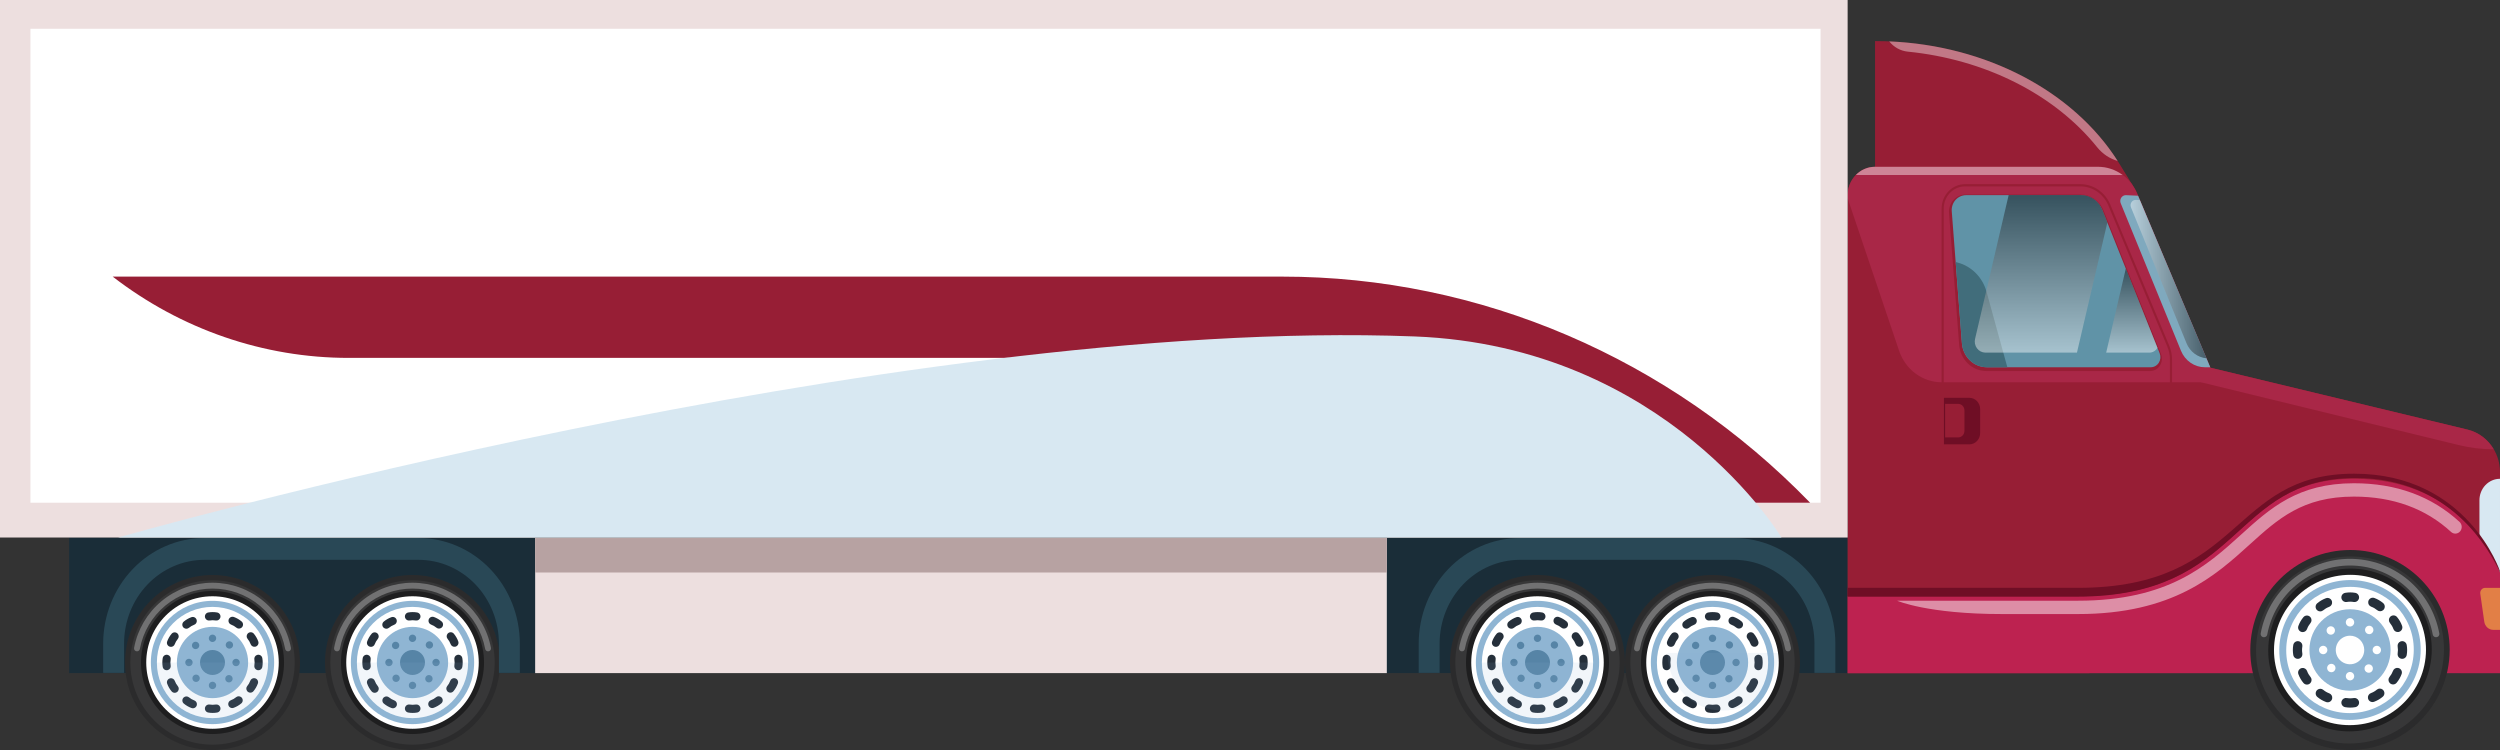 <svg width="1000" height="300" viewBox="0 0 1000 300" fill="none" xmlns="http://www.w3.org/2000/svg">
<rect x="0" y="0" width="1000" height="300" fill="#333333" stroke="none"/>
<g clip-path="url(#clip0_1276_5775)">
<path d="M750.02 68.358V16.436C791.478 16.436 829.366 35.482 847.838 65.61L853.047 74.105H750.02V68.358Z" fill="#971E35"/>
<path d="M739.052 215.009H27.637V269.242H739.052V215.009Z" fill="#1A2D38"/>
<path d="M1000 188.856C1000 184.909 998.717 181.077 996.361 177.988C994.004 174.898 990.714 172.733 987.026 171.845L884.108 147.068L854.832 77.356C853.504 74.194 851.321 71.503 848.55 69.614C845.779 67.725 842.54 66.719 839.23 66.719H750.03C747.119 66.719 744.327 67.925 742.268 70.072C740.209 72.219 739.053 75.132 739.053 78.168V269.283H835.825V269.206H1000V188.856Z" fill="#971E35"/>
<path d="M554.729 215.212H214.062V269.242H554.729V215.212Z" fill="#EDDFDF"/>
<path d="M554.729 215.212H214.062V229.002H554.729V215.212Z" fill="#B7A2A2"/>
<path d="M776.713 152.91H880.443C881.103 152.913 881.753 152.744 882.336 152.42C882.918 152.096 883.415 151.626 883.78 151.053C884.146 150.48 884.369 149.821 884.43 149.135C884.492 148.449 884.389 147.759 884.131 147.125L884.108 147.068L854.832 77.357C853.504 74.194 851.321 71.504 848.55 69.614C845.779 67.725 842.54 66.719 839.23 66.719H750.03C748.589 66.719 747.161 67.015 745.829 67.59C744.497 68.166 743.287 69.009 742.268 70.072C741.249 71.135 740.44 72.398 739.888 73.787C739.337 75.176 739.053 76.665 739.053 78.168V79.297L759.634 140.295C760.879 143.983 763.19 147.177 766.249 149.437C769.308 151.697 772.965 152.91 776.713 152.91Z" fill="#A92747"/>
<path d="M794.49 148.421C791.765 148.407 789.143 147.331 787.141 145.403C785.138 143.475 783.899 140.835 783.669 138.003L779.611 85.22C779.538 84.276 779.654 83.327 779.951 82.432C780.247 81.537 780.718 80.715 781.334 80.019C781.95 79.324 782.697 78.768 783.529 78.388C784.36 78.009 785.258 77.812 786.166 77.812H832.208C834.187 77.809 836.124 78.418 837.771 79.563C839.418 80.708 840.703 82.337 841.462 84.244L864.406 141.608C864.705 142.355 864.822 143.168 864.748 143.975C864.673 144.781 864.408 145.556 863.978 146.23C863.547 146.904 862.964 147.457 862.279 147.839C861.594 148.221 860.83 148.421 860.053 148.421H794.49Z" fill="#971E35"/>
<path d="M860.297 146.903H794.734C792.219 146.903 789.796 145.915 787.947 144.135C786.099 142.355 784.961 139.915 784.76 137.3L780.702 84.517C780.639 83.695 780.739 82.868 780.998 82.089C781.256 81.309 781.666 80.594 782.202 79.988C782.739 79.382 783.389 78.899 784.114 78.568C784.838 78.237 785.62 78.066 786.41 78.066H832.452C834.263 78.066 836.034 78.625 837.541 79.673C839.049 80.721 840.225 82.21 840.922 83.953L863.866 141.317C864.111 141.93 864.207 142.596 864.146 143.257C864.085 143.918 863.868 144.553 863.515 145.106C863.162 145.659 862.683 146.112 862.122 146.425C861.561 146.739 860.934 146.903 860.297 146.903Z" fill="#6093A7"/>
<path d="M794.62 116.706C793.843 113.886 792.374 111.327 790.357 109.281C788.341 107.235 785.847 105.774 783.123 105.042L782.275 104.814L784.773 137.301C784.974 139.916 786.112 142.357 787.96 144.136C789.809 145.916 792.232 146.904 794.748 146.904H802.939L794.62 116.706Z" fill="#416D7B"/>
<path d="M999.998 235.301V191.513C998.919 191.513 997.85 191.735 996.852 192.166C995.855 192.597 994.949 193.229 994.185 194.025C993.422 194.821 992.816 195.766 992.403 196.807C991.99 197.847 991.777 198.962 991.777 200.088V226.726C991.777 227.852 991.99 228.967 992.403 230.008C992.816 231.048 993.422 231.993 994.185 232.79C994.949 233.586 995.855 234.217 996.852 234.648C997.85 235.079 998.919 235.301 999.998 235.301Z" fill="#D8E8F2"/>
<g style="mix-blend-mode:multiply">
<path d="M777.49 159.129H787.748C788.315 159.129 788.876 159.245 789.399 159.471C789.922 159.697 790.398 160.029 790.798 160.446C791.199 160.864 791.516 161.36 791.733 161.906C791.95 162.452 792.061 163.037 792.061 163.628V173.239C792.061 174.432 791.607 175.576 790.798 176.42C789.989 177.264 788.892 177.738 787.748 177.738H777.49V159.129Z" fill="#6F0E25"/>
</g>
<path style="mix-blend-mode:screen" opacity="0.44" d="M794.143 141.042H830.781L842.938 89.012L840.914 83.953C840.217 82.21 839.041 80.721 837.533 79.673C836.026 78.625 834.255 78.066 832.444 78.066H803.456L790.028 135.54C789.873 136.188 789.861 136.864 789.993 137.517C790.124 138.17 790.394 138.784 790.785 139.313C791.175 139.842 791.675 140.272 792.247 140.571C792.819 140.87 793.448 141.031 794.088 141.041C794.106 141.042 794.125 141.042 794.143 141.042Z" fill="url(#paint0_linear_1276_5775)"/>
<path style="mix-blend-mode:screen" opacity="0.44" d="M859.709 141.048C860.368 141.051 861.016 140.876 861.591 140.542C862.167 140.208 862.65 139.725 862.995 139.139L850.32 107.451L842.471 141.048H859.709Z" fill="url(#paint1_linear_1276_5775)"/>
<g opacity="0.43">
<path d="M849.045 69.987C846.173 67.863 842.74 66.721 839.219 66.719H750.02C747.149 66.715 744.392 67.889 742.344 69.987H849.045Z" fill="white"/>
</g>
<path d="M778.047 161.543H783.256C783.588 161.543 783.916 161.611 784.222 161.743C784.528 161.876 784.806 162.07 785.041 162.314C785.275 162.558 785.461 162.849 785.588 163.168C785.715 163.487 785.78 163.83 785.78 164.175V172.331C785.78 172.677 785.715 173.019 785.588 173.338C785.461 173.658 785.275 173.948 785.041 174.192C784.806 174.437 784.528 174.631 784.222 174.763C783.916 174.895 783.588 174.963 783.256 174.963H778.047V161.543Z" fill="#971E35"/>
<path d="M992.584 235.146H995.778C996.334 235.146 996.867 235.377 997.26 235.787C997.653 236.197 997.873 236.752 997.873 237.332V252.279C997.873 252.859 997.653 253.415 997.26 253.825C996.867 254.235 996.334 254.465 995.778 254.465H992.584C992.028 254.465 991.495 254.235 991.102 253.825C990.709 253.415 990.488 252.859 990.488 252.279V237.332C990.488 236.752 990.709 236.197 991.102 235.787C991.495 235.377 992.028 235.146 992.584 235.146Z" fill="white"/>
<path d="M994.442 235.146H992.575C992.301 235.146 992.03 235.203 991.777 235.312C991.524 235.422 991.293 235.582 991.1 235.784C990.906 235.986 990.752 236.226 990.647 236.49C990.542 236.754 990.488 237.038 990.488 237.323V252.288C990.488 252.574 990.542 252.857 990.647 253.121C990.752 253.385 990.906 253.625 991.1 253.827C991.293 254.03 991.524 254.19 991.777 254.299C992.03 254.409 992.301 254.465 992.575 254.465H994.442V235.146Z" fill="#E27F46"/>
<path d="M984.321 269.28C986.071 262.444 986.291 255.28 984.964 248.341C983.636 241.402 980.797 234.874 976.665 229.262C972.533 223.65 967.219 219.104 961.134 215.976C955.049 212.848 948.356 211.221 941.572 211.221C934.788 211.221 928.095 212.848 922.01 215.976C915.925 219.104 910.611 223.65 906.479 229.262C902.347 234.874 899.507 241.402 898.18 248.341C896.852 255.28 897.072 262.444 898.823 269.28H984.321Z" fill="#1A2D38"/>
<path d="M1000 228.966C1000 228.966 986.981 191.513 941.576 191.513C891.847 191.513 897.328 238.495 831.231 238.495H739.053V269.281H1000V228.966Z" fill="#BD2250"/>
<path d="M986.993 171.841L884.075 147.064L882.023 142.177L880.41 152.906L983.592 178.052C988.15 179.163 992.816 179.724 997.497 179.724C996.336 177.748 994.809 176.033 993.005 174.68C991.202 173.326 989.158 172.361 986.993 171.841Z" fill="#A92747"/>
<path d="M855.229 78.287L850.326 78.066C849.959 78.066 849.598 78.161 849.274 78.343C848.951 78.524 848.676 78.786 848.473 79.106C848.271 79.425 848.148 79.792 848.115 80.173C848.081 80.554 848.139 80.938 848.283 81.291L872.397 140.315C873.195 142.27 874.527 143.936 876.226 145.107C877.925 146.278 879.917 146.903 881.954 146.903H884.111L855.229 78.287Z" fill="#7FA9BE"/>
<path style="mix-blend-mode:screen" opacity="0.44" d="M855.954 80.037L854.272 79.961C853.933 79.961 853.601 80.048 853.303 80.215C853.005 80.382 852.752 80.624 852.565 80.918C852.379 81.212 852.266 81.55 852.235 81.901C852.204 82.252 852.258 82.606 852.39 82.93L874.597 137.287C875.279 138.955 876.383 140.397 877.791 141.459C879.2 142.521 880.859 143.163 882.59 143.316L855.954 80.037Z" fill="url(#paint2_linear_1276_5775)"/>
<g style="mix-blend-mode:multiply">
<path d="M853.059 224.6H782.53C780.968 224.599 779.472 223.951 778.367 222.799C777.263 221.648 776.642 220.086 776.641 218.458V83.421C776.643 80.834 777.63 78.353 779.384 76.524C781.138 74.694 783.516 73.665 785.997 73.662H832.135C834.682 73.662 837.173 74.437 839.303 75.892C841.433 77.348 843.11 79.421 844.127 81.856L867.74 138.385C868.452 140.083 868.818 141.916 868.816 143.77V208.166C868.811 212.523 867.15 216.701 864.196 219.782C861.242 222.862 857.237 224.595 853.059 224.6ZM785.997 74.552C783.743 74.555 781.581 75.49 779.987 77.153C778.393 78.815 777.496 81.07 777.494 83.421V218.458C777.495 219.85 778.026 221.186 778.97 222.17C779.914 223.155 781.195 223.709 782.53 223.711H853.059C857.011 223.706 860.799 222.067 863.593 219.153C866.387 216.239 867.959 212.287 867.963 208.166V143.77C867.965 142.039 867.623 140.326 866.958 138.74L843.345 82.211C842.394 79.935 840.827 77.997 838.836 76.637C836.845 75.276 834.516 74.551 832.136 74.552L785.997 74.552Z" fill="#971E35"/>
</g>
<path opacity="0.49" d="M983.843 208.794C972.699 198.512 958.499 193.301 941.572 193.301C919.111 193.301 908.09 203.286 896.424 213.857C882.754 226.243 867.26 240.282 831.227 240.282H758.828C758.828 240.282 771.021 245.62 800.761 245.62H831.227C869.173 245.62 886.143 230.243 899.78 217.887C911.178 207.559 921.023 198.639 941.572 198.639C957.198 198.639 970.258 203.4 980.451 212.794C980.961 213.254 981.624 213.486 982.297 213.439C982.969 213.392 983.597 213.07 984.044 212.544C984.49 212.017 984.72 211.328 984.682 210.626C984.644 209.924 984.343 209.266 983.843 208.794Z" fill="white"/>
<path d="M830.852 238.662C897.604 238.662 892.068 191.216 942.289 191.216C980.186 191.216 995.742 219.972 1000 228.938V228.523C1000 228.523 987.066 189.475 941.661 189.475C891.933 189.475 897.328 235.13 831.231 235.13H739.053V238.662L830.852 238.662Z" fill="#6F0E25"/>
<path d="M615 300C634.33 300 650 284.33 650 265C650 245.67 634.33 230 615 230C595.67 230 580 245.67 580 265C580 284.33 595.67 300 615 300Z" fill="#2B2B2C"/>
<path d="M614.996 297.864C633.148 297.864 647.863 283.148 647.863 264.996C647.863 246.844 633.148 232.129 614.996 232.129C596.844 232.129 582.129 246.844 582.129 264.996C582.129 283.148 596.844 297.864 614.996 297.864Z" fill="#373738"/>
<path d="M614.996 293.615C630.796 293.615 643.605 280.806 643.605 265.006C643.605 249.205 630.796 236.396 614.996 236.396C599.195 236.396 586.387 249.205 586.387 265.006C586.387 280.806 599.195 293.615 614.996 293.615Z" fill="#1E1E1F"/>
<path d="M614.999 291.511C629.636 291.511 641.502 279.646 641.502 265.009C641.502 250.372 629.636 238.506 614.999 238.506C600.362 238.506 588.496 250.372 588.496 265.009C588.496 279.646 600.362 291.511 614.999 291.511Z" fill="white"/>
<path d="M615.002 289.654C628.621 289.654 639.662 278.614 639.662 264.994C639.662 251.375 628.621 240.334 615.002 240.334C601.382 240.334 590.342 251.375 590.342 264.994C590.342 278.614 601.382 289.654 615.002 289.654Z" fill="#8FB5D3"/>
<path d="M615.002 287.251C627.29 287.251 637.251 277.29 637.251 265.002C637.251 252.715 627.29 242.754 615.002 242.754C602.715 242.754 592.754 252.715 592.754 265.002C592.754 277.29 602.715 287.251 615.002 287.251Z" fill="white"/>
<path d="M615.002 279.262C622.877 279.262 629.261 272.877 629.261 265.002C629.261 257.127 622.877 250.742 615.002 250.742C607.126 250.742 600.742 257.127 600.742 265.002C600.742 272.877 607.126 279.262 615.002 279.262Z" fill="#8FB5D3"/>
<path d="M615.002 269.995C617.765 269.995 620.005 267.755 620.005 264.993C620.005 262.23 617.765 259.99 615.002 259.99C612.24 259.99 610 262.23 610 264.993C610 267.755 612.24 269.995 615.002 269.995Z" fill="#5684A6"/>
<path d="M616.287 248.192C615.486 248.052 614.667 248.052 613.866 248.192C613.497 248.259 613.116 248.194 612.789 248.009C612.462 247.824 612.21 247.53 612.076 247.179L612.064 247.148C611.981 246.924 611.949 246.685 611.969 246.447C611.989 246.209 612.061 245.978 612.181 245.771C612.3 245.564 612.464 245.387 612.66 245.251C612.857 245.116 613.08 245.025 613.315 244.986C614.481 244.783 615.672 244.783 616.838 244.986C617.073 245.025 617.296 245.116 617.493 245.251C617.689 245.387 617.853 245.564 617.972 245.771C618.092 245.978 618.164 246.208 618.184 246.447C618.204 246.685 618.172 246.924 618.089 247.148L618.077 247.178C617.943 247.53 617.691 247.824 617.364 248.009C617.037 248.194 616.656 248.259 616.287 248.192Z" fill="#252F3A"/>
<path d="M613.866 281.813C614.667 281.953 615.486 281.953 616.287 281.813C616.656 281.746 617.037 281.811 617.364 281.996C617.691 282.181 617.943 282.474 618.077 282.826L618.089 282.857C618.172 283.08 618.205 283.32 618.184 283.558C618.164 283.796 618.092 284.027 617.972 284.233C617.853 284.44 617.689 284.618 617.493 284.753C617.297 284.889 617.073 284.98 616.838 285.018C615.672 285.221 614.481 285.221 613.315 285.018C613.08 284.98 612.857 284.889 612.66 284.753C612.464 284.618 612.3 284.44 612.181 284.234C612.061 284.027 611.989 283.796 611.969 283.558C611.949 283.32 611.981 283.081 612.064 282.857L612.076 282.826C612.21 282.474 612.462 282.181 612.789 281.996C613.116 281.811 613.497 281.746 613.866 281.813Z" fill="#252F3A"/>
<path d="M631.744 266.2C631.883 265.402 631.883 264.587 631.744 263.789C631.678 263.422 631.742 263.042 631.926 262.717C632.11 262.391 632.401 262.14 632.75 262.007L632.781 261.996C633.003 261.913 633.241 261.88 633.477 261.9C633.714 261.92 633.943 261.993 634.148 262.112C634.353 262.231 634.53 262.394 634.664 262.589C634.799 262.784 634.889 263.007 634.927 263.241C635.129 264.401 635.129 265.588 634.927 266.748C634.889 266.982 634.799 267.205 634.664 267.4C634.53 267.595 634.353 267.758 634.148 267.878C633.943 267.997 633.714 268.069 633.477 268.089C633.241 268.109 633.003 268.076 632.781 267.994L632.751 267.982C632.401 267.849 632.11 267.598 631.926 267.272C631.742 266.947 631.678 266.567 631.744 266.2Z" fill="#252F3A"/>
<path d="M598.256 263.789C598.117 264.587 598.117 265.402 598.256 266.2C598.323 266.568 598.259 266.947 598.075 267.272C597.891 267.598 597.599 267.849 597.25 267.982L597.22 267.994C596.997 268.076 596.76 268.109 596.523 268.089C596.287 268.069 596.058 267.997 595.852 267.878C595.647 267.758 595.471 267.595 595.336 267.4C595.201 267.205 595.112 266.982 595.073 266.748C594.871 265.588 594.871 264.401 595.073 263.241C595.112 263.007 595.201 262.784 595.336 262.589C595.471 262.394 595.647 262.231 595.852 262.112C596.058 261.992 596.287 261.92 596.523 261.9C596.76 261.88 596.997 261.913 597.22 261.996L597.25 262.007C597.599 262.14 597.891 262.391 598.075 262.717C598.258 263.042 598.323 263.422 598.256 263.789Z" fill="#252F3A"/>
<path d="M628.894 274.409C629.413 273.788 629.82 273.082 630.098 272.321C630.224 271.97 630.47 271.673 630.791 271.483C631.113 271.293 631.491 271.221 631.86 271.28L631.892 271.285C632.126 271.325 632.349 271.415 632.543 271.551C632.738 271.686 632.901 271.863 633.019 272.069C633.137 272.274 633.209 272.504 633.228 272.74C633.247 272.977 633.213 273.215 633.13 273.437C632.725 274.543 632.132 275.57 631.378 276.475C631.228 276.658 631.039 276.806 630.824 276.908C630.61 277.01 630.376 277.063 630.139 277.064C629.901 277.064 629.667 277.013 629.452 276.912C629.237 276.811 629.047 276.664 628.896 276.481L628.876 276.456C628.64 276.166 628.512 275.803 628.516 275.429C628.519 275.056 628.653 274.695 628.894 274.409Z" fill="#252F3A"/>
<path d="M601.097 255.594C600.578 256.215 600.17 256.922 599.893 257.682C599.766 258.034 599.521 258.33 599.199 258.52C598.878 258.711 598.499 258.782 598.13 258.723L598.099 258.718C597.865 258.679 597.642 258.588 597.447 258.453C597.253 258.317 597.09 258.14 596.972 257.935C596.854 257.729 596.782 257.5 596.763 257.263C596.744 257.027 596.777 256.789 596.861 256.567C597.266 255.461 597.858 254.433 598.613 253.529C598.763 253.345 598.952 253.197 599.166 253.095C599.381 252.993 599.615 252.94 599.852 252.939C600.089 252.939 600.324 252.991 600.539 253.091C600.754 253.192 600.943 253.339 601.095 253.522L601.115 253.547C601.351 253.837 601.478 254.2 601.475 254.574C601.472 254.948 601.338 255.308 601.097 255.594Z" fill="#252F3A"/>
<path d="M622.341 280.093C623.101 279.815 623.807 279.406 624.427 278.886C624.712 278.644 625.073 278.51 625.446 278.506C625.82 278.502 626.183 278.629 626.474 278.864L626.499 278.885C626.682 279.036 626.829 279.225 626.93 279.44C627.031 279.655 627.084 279.889 627.083 280.126C627.083 280.363 627.03 280.598 626.929 280.812C626.827 281.027 626.679 281.216 626.496 281.367C625.593 282.122 624.566 282.717 623.461 283.123C623.239 283.207 623.001 283.241 622.765 283.222C622.528 283.204 622.299 283.133 622.093 283.015C621.887 282.897 621.71 282.734 621.574 282.54C621.438 282.345 621.347 282.123 621.308 281.889L621.302 281.857C621.243 281.488 621.314 281.11 621.503 280.788C621.693 280.466 621.989 280.22 622.341 280.093Z" fill="#252F3A"/>
<path d="M607.653 249.911C606.893 250.19 606.187 250.599 605.566 251.119C605.281 251.36 604.921 251.495 604.547 251.499C604.173 251.503 603.81 251.376 603.52 251.14L603.495 251.12C603.312 250.969 603.164 250.78 603.063 250.565C602.962 250.35 602.91 250.116 602.91 249.878C602.91 249.641 602.963 249.407 603.065 249.192C603.166 248.978 603.314 248.789 603.497 248.638C604.401 247.882 605.427 247.288 606.533 246.881C606.755 246.797 606.992 246.764 607.229 246.782C607.465 246.801 607.695 246.872 607.901 246.99C608.107 247.108 608.284 247.27 608.42 247.465C608.555 247.659 608.646 247.882 608.686 248.116L608.691 248.147C608.751 248.516 608.68 248.895 608.49 249.217C608.3 249.539 608.004 249.784 607.653 249.911Z" fill="#252F3A"/>
<path d="M601.116 274.452C600.594 273.828 600.185 273.119 599.906 272.355C599.779 272.002 599.533 271.704 599.21 271.513C598.887 271.322 598.507 271.25 598.136 271.309L598.104 271.314C597.869 271.354 597.646 271.445 597.45 271.581C597.255 271.717 597.092 271.895 596.973 272.101C596.854 272.308 596.782 272.538 596.763 272.776C596.744 273.013 596.777 273.252 596.861 273.475C597.268 274.586 597.863 275.618 598.621 276.527C598.772 276.711 598.962 276.86 599.177 276.962C599.392 277.064 599.627 277.118 599.866 277.118C600.104 277.119 600.339 277.067 600.555 276.966C600.771 276.864 600.962 276.717 601.114 276.533L601.134 276.508C601.371 276.217 601.499 275.852 601.496 275.477C601.492 275.101 601.358 274.739 601.116 274.452Z" fill="#252F3A"/>
<path d="M629.033 255.557C629.554 256.181 629.963 256.89 630.242 257.654C630.369 258.007 630.615 258.305 630.938 258.496C631.261 258.687 631.641 258.759 632.012 258.7L632.044 258.695C632.279 258.655 632.502 258.564 632.698 258.428C632.893 258.292 633.056 258.114 633.175 257.908C633.294 257.701 633.366 257.471 633.385 257.233C633.404 256.996 633.371 256.757 633.287 256.534C632.88 255.423 632.285 254.391 631.527 253.482C631.376 253.298 631.186 253.149 630.971 253.047C630.756 252.945 630.521 252.891 630.282 252.891C630.044 252.89 629.809 252.942 629.593 253.043C629.377 253.145 629.186 253.292 629.034 253.476L629.014 253.501C628.777 253.792 628.649 254.157 628.652 254.532C628.656 254.908 628.79 255.27 629.033 255.557Z" fill="#252F3A"/>
<path d="M607.705 280.159C606.942 279.879 606.233 279.469 605.61 278.946C605.323 278.704 604.961 278.569 604.586 278.565C604.21 278.561 603.845 278.688 603.554 278.924L603.529 278.945C603.345 279.097 603.197 279.287 603.096 279.503C602.994 279.718 602.942 279.954 602.942 280.192C602.942 280.43 602.995 280.665 603.097 280.881C603.199 281.096 603.347 281.286 603.532 281.438C604.439 282.197 605.47 282.794 606.58 283.202C606.803 283.286 607.042 283.32 607.279 283.301C607.517 283.282 607.747 283.211 607.954 283.093C608.161 282.974 608.339 282.811 608.475 282.616C608.612 282.421 608.703 282.197 608.743 281.962L608.748 281.93C608.808 281.56 608.736 281.18 608.546 280.857C608.355 280.533 608.058 280.286 607.705 280.159Z" fill="#252F3A"/>
<path d="M622.451 249.847C623.214 250.127 623.923 250.537 624.546 251.059C624.832 251.302 625.194 251.437 625.57 251.441C625.945 251.445 626.31 251.318 626.601 251.081L626.626 251.061C626.81 250.909 626.958 250.719 627.06 250.503C627.161 250.287 627.214 250.052 627.213 249.814C627.213 249.575 627.16 249.34 627.058 249.125C626.956 248.909 626.808 248.719 626.624 248.568C625.717 247.809 624.685 247.212 623.575 246.804C623.352 246.719 623.114 246.685 622.876 246.704C622.639 246.723 622.408 246.794 622.201 246.913C621.995 247.031 621.817 247.194 621.68 247.39C621.544 247.585 621.452 247.808 621.413 248.043L621.407 248.075C621.347 248.446 621.419 248.826 621.609 249.149C621.8 249.473 622.097 249.719 622.451 249.847Z" fill="#252F3A"/>
<path d="M615.003 256.801C614.711 256.801 614.425 256.714 614.182 256.551C613.939 256.389 613.75 256.157 613.638 255.887C613.526 255.616 613.497 255.318 613.554 255.031C613.611 254.743 613.751 254.479 613.958 254.272C614.165 254.065 614.428 253.924 614.715 253.866C615.001 253.809 615.298 253.838 615.568 253.951C615.838 254.063 616.069 254.253 616.232 254.496C616.394 254.74 616.481 255.026 616.481 255.319C616.48 255.712 616.324 256.089 616.048 256.366C615.771 256.644 615.395 256.8 615.003 256.801Z" fill="#5684A6"/>
<path d="M615.003 275.649C614.711 275.649 614.425 275.562 614.182 275.399C613.939 275.236 613.75 275.005 613.638 274.734C613.526 274.464 613.497 274.166 613.554 273.878C613.611 273.591 613.752 273.327 613.958 273.119C614.165 272.912 614.428 272.771 614.715 272.714C615.002 272.657 615.299 272.686 615.569 272.798C615.839 272.911 616.07 273.1 616.232 273.344C616.394 273.588 616.481 273.874 616.481 274.167C616.48 274.56 616.324 274.937 616.048 275.214C615.771 275.492 615.395 275.648 615.003 275.649Z" fill="#5684A6"/>
<path d="M624.427 266.479C624.135 266.479 623.849 266.392 623.606 266.229C623.363 266.066 623.174 265.835 623.062 265.564C622.95 265.294 622.921 264.996 622.978 264.708C623.035 264.421 623.175 264.157 623.382 263.95C623.588 263.742 623.852 263.601 624.138 263.544C624.425 263.487 624.722 263.516 624.992 263.628C625.262 263.74 625.493 263.93 625.655 264.174C625.818 264.417 625.905 264.704 625.905 264.997C625.904 265.39 625.748 265.766 625.471 266.044C625.194 266.322 624.819 266.478 624.427 266.479Z" fill="#5684A6"/>
<path d="M605.577 266.479C605.284 266.479 604.999 266.392 604.756 266.229C604.513 266.066 604.323 265.835 604.212 265.564C604.1 265.293 604.071 264.995 604.128 264.708C604.185 264.421 604.325 264.157 604.532 263.95C604.739 263.742 605.002 263.601 605.288 263.544C605.575 263.487 605.872 263.516 606.142 263.628C606.412 263.74 606.643 263.93 606.805 264.174C606.968 264.418 607.054 264.704 607.055 264.997C607.054 265.39 606.898 265.766 606.621 266.044C606.344 266.322 605.968 266.478 605.577 266.479Z" fill="#5684A6"/>
<path d="M621.762 259.468C621.42 259.468 621.088 259.349 620.824 259.132C620.559 258.914 620.378 258.612 620.312 258.275C620.245 257.939 620.296 257.59 620.458 257.288C620.619 256.985 620.879 256.748 621.195 256.617C621.511 256.486 621.863 256.468 622.19 256.568C622.517 256.667 622.8 256.877 622.99 257.162C623.18 257.447 623.266 257.79 623.232 258.131C623.199 258.472 623.049 258.791 622.807 259.034C622.67 259.172 622.507 259.281 622.328 259.356C622.148 259.43 621.956 259.468 621.762 259.468Z" fill="#5684A6"/>
<path d="M608.432 272.788C608.09 272.788 607.758 272.67 607.494 272.452C607.229 272.235 607.048 271.932 606.982 271.596C606.915 271.259 606.966 270.91 607.128 270.608C607.289 270.305 607.549 270.068 607.865 269.937C608.181 269.806 608.533 269.788 608.86 269.888C609.187 269.987 609.47 270.198 609.66 270.483C609.85 270.768 609.936 271.11 609.902 271.451C609.869 271.792 609.719 272.111 609.477 272.354C609.34 272.492 609.177 272.602 608.998 272.676C608.818 272.751 608.626 272.789 608.432 272.788Z" fill="#5684A6"/>
<path d="M621.566 272.974C621.224 272.974 620.893 272.855 620.629 272.638C620.364 272.42 620.183 272.117 620.116 271.781C620.05 271.445 620.101 271.096 620.262 270.793C620.424 270.491 620.684 270.254 621 270.123C621.316 269.991 621.668 269.974 621.995 270.074C622.323 270.173 622.605 270.383 622.795 270.669C622.985 270.954 623.071 271.296 623.037 271.637C623.004 271.979 622.853 272.298 622.611 272.54C622.474 272.678 622.311 272.787 622.132 272.862C621.953 272.936 621.76 272.974 621.566 272.974Z" fill="#5684A6"/>
<path d="M608.236 259.654C607.894 259.654 607.563 259.535 607.298 259.317C607.034 259.1 606.853 258.797 606.786 258.461C606.719 258.124 606.771 257.775 606.932 257.473C607.094 257.171 607.354 256.933 607.67 256.802C607.986 256.671 608.338 256.654 608.665 256.753C608.993 256.853 609.275 257.063 609.465 257.348C609.655 257.633 609.741 257.976 609.707 258.317C609.674 258.658 609.523 258.977 609.281 259.22C609.144 259.358 608.981 259.467 608.802 259.541C608.623 259.616 608.43 259.654 608.236 259.654Z" fill="#5684A6"/>
<path opacity="0.29" d="M645.187 260.537C644.916 260.533 644.655 260.435 644.449 260.259C644.243 260.082 644.105 259.84 644.059 259.572C642.792 252.79 639.193 246.664 633.886 242.256C628.578 237.847 621.895 235.434 614.996 235.434C608.096 235.434 601.414 237.847 596.106 242.256C590.798 246.664 587.199 252.79 585.932 259.572C585.886 259.84 585.749 260.082 585.542 260.259C585.336 260.435 585.075 260.533 584.804 260.537H584.748C584.58 260.537 584.415 260.5 584.262 260.429C584.11 260.357 583.976 260.253 583.869 260.124C583.761 259.995 583.683 259.844 583.641 259.681C583.598 259.519 583.592 259.349 583.622 259.184C584.982 251.856 588.864 245.236 594.595 240.471C600.325 235.707 607.543 233.098 614.995 233.098C622.448 233.098 629.665 235.707 635.396 240.471C641.126 245.236 645.008 251.856 646.368 259.184C646.399 259.349 646.393 259.519 646.35 259.681C646.308 259.844 646.23 259.995 646.122 260.124C646.015 260.253 645.881 260.357 645.729 260.429C645.576 260.5 645.411 260.537 645.243 260.537H645.187Z" fill="white"/>
<path opacity="0.11" d="M615.002 287.248C620.903 287.248 626.562 284.904 630.734 280.732C634.907 276.56 637.251 270.901 637.251 265H592.754C592.754 267.922 593.329 270.815 594.447 273.514C595.566 276.213 597.204 278.666 599.27 280.732C601.336 282.798 603.789 284.437 606.488 285.555C609.188 286.673 612.081 287.248 615.002 287.248Z" fill="#8FB5D3"/>
<path d="M685 300C704.33 300 720 284.33 720 265C720 245.67 704.33 230 685 230C665.67 230 650 245.67 650 265C650 284.33 665.67 300 685 300Z" fill="#2B2B2C"/>
<path d="M684.996 297.864C703.148 297.864 717.863 283.148 717.863 264.996C717.863 246.844 703.148 232.129 684.996 232.129C666.844 232.129 652.129 246.844 652.129 264.996C652.129 283.148 666.844 297.864 684.996 297.864Z" fill="#373738"/>
<path d="M685.005 293.615C700.806 293.615 713.614 280.806 713.614 265.006C713.614 249.205 700.806 236.396 685.005 236.396C669.205 236.396 656.396 249.205 656.396 265.006C656.396 280.806 669.205 293.615 685.005 293.615Z" fill="#1E1E1F"/>
<path d="M684.999 291.511C699.636 291.511 711.502 279.646 711.502 265.009C711.502 250.372 699.636 238.506 684.999 238.506C670.362 238.506 658.496 250.372 658.496 265.009C658.496 279.646 670.362 291.511 684.999 291.511Z" fill="white"/>
<path d="M685.002 289.654C698.621 289.654 709.662 278.614 709.662 264.994C709.662 251.375 698.621 240.334 685.002 240.334C671.382 240.334 660.342 251.375 660.342 264.994C660.342 278.614 671.382 289.654 685.002 289.654Z" fill="#8FB5D3"/>
<path d="M685.002 287.251C697.29 287.251 707.251 277.29 707.251 265.002C707.251 252.715 697.29 242.754 685.002 242.754C672.715 242.754 662.754 252.715 662.754 265.002C662.754 277.29 672.715 287.251 685.002 287.251Z" fill="white"/>
<path d="M685.002 279.262C692.877 279.262 699.261 272.877 699.261 265.002C699.261 257.127 692.877 250.742 685.002 250.742C677.126 250.742 670.742 257.127 670.742 265.002C670.742 272.877 677.126 279.262 685.002 279.262Z" fill="#8FB5D3"/>
<path d="M685.002 269.995C687.765 269.995 690.005 267.755 690.005 264.993C690.005 262.23 687.765 259.99 685.002 259.99C682.24 259.99 680 262.23 680 264.993C680 267.755 682.24 269.995 685.002 269.995Z" fill="#5684A6"/>
<path d="M686.287 248.192C685.486 248.052 684.667 248.052 683.866 248.192C683.497 248.259 683.115 248.194 682.789 248.009C682.462 247.824 682.21 247.53 682.076 247.179L682.064 247.148C681.981 246.924 681.949 246.685 681.969 246.447C681.989 246.209 682.061 245.978 682.181 245.771C682.3 245.564 682.464 245.387 682.66 245.251C682.856 245.116 683.08 245.025 683.315 244.986C684.481 244.783 685.672 244.783 686.838 244.986C687.073 245.025 687.296 245.116 687.493 245.251C687.689 245.387 687.853 245.564 687.972 245.771C688.092 245.978 688.164 246.208 688.184 246.447C688.204 246.685 688.172 246.924 688.089 247.148L688.077 247.178C687.943 247.53 687.691 247.824 687.364 248.009C687.037 248.194 686.656 248.259 686.287 248.192Z" fill="#252F3A"/>
<path d="M683.866 281.813C684.667 281.953 685.486 281.953 686.287 281.813C686.656 281.746 687.037 281.811 687.364 281.996C687.691 282.181 687.943 282.474 688.077 282.826L688.089 282.857C688.172 283.08 688.204 283.32 688.184 283.558C688.164 283.796 688.092 284.027 687.972 284.233C687.853 284.44 687.689 284.618 687.493 284.753C687.296 284.889 687.073 284.98 686.838 285.018C685.672 285.221 684.481 285.221 683.315 285.018C683.08 284.98 682.856 284.889 682.66 284.753C682.464 284.618 682.3 284.44 682.181 284.234C682.061 284.027 681.989 283.796 681.969 283.558C681.949 283.32 681.981 283.081 682.064 282.857L682.076 282.826C682.21 282.474 682.462 282.181 682.789 281.996C683.116 281.811 683.497 281.746 683.866 281.813Z" fill="#252F3A"/>
<path d="M701.744 266.2C701.883 265.402 701.883 264.587 701.744 263.789C701.678 263.422 701.742 263.042 701.926 262.717C702.11 262.391 702.401 262.14 702.751 262.007L702.781 261.996C703.003 261.913 703.241 261.88 703.477 261.9C703.714 261.92 703.943 261.992 704.148 262.112C704.353 262.231 704.53 262.394 704.664 262.589C704.799 262.784 704.889 263.007 704.927 263.241C705.129 264.401 705.129 265.588 704.927 266.748C704.889 266.982 704.799 267.205 704.664 267.4C704.53 267.595 704.353 267.758 704.148 267.878C703.943 267.997 703.714 268.069 703.477 268.089C703.241 268.109 703.003 268.076 702.781 267.994L702.751 267.982C702.401 267.849 702.11 267.598 701.926 267.272C701.742 266.947 701.678 266.567 701.744 266.2Z" fill="#252F3A"/>
<path d="M668.256 263.789C668.117 264.587 668.117 265.402 668.256 266.2C668.323 266.568 668.259 266.947 668.075 267.272C667.891 267.598 667.599 267.849 667.25 267.982L667.22 267.994C666.998 268.076 666.76 268.109 666.523 268.089C666.287 268.069 666.058 267.997 665.852 267.878C665.647 267.758 665.471 267.595 665.336 267.4C665.201 267.205 665.112 266.982 665.073 266.748C664.871 265.588 664.871 264.401 665.073 263.241C665.112 263.007 665.201 262.784 665.336 262.589C665.471 262.394 665.647 262.231 665.852 262.112C666.058 261.992 666.287 261.92 666.523 261.9C666.76 261.88 666.998 261.913 667.22 261.996L667.25 262.007C667.599 262.14 667.891 262.391 668.075 262.717C668.258 263.042 668.323 263.422 668.256 263.789Z" fill="#252F3A"/>
<path d="M698.901 274.409C699.42 273.788 699.828 273.082 700.105 272.321C700.232 271.97 700.477 271.673 700.799 271.483C701.12 271.293 701.499 271.221 701.868 271.28L701.9 271.285C702.134 271.325 702.356 271.415 702.551 271.551C702.746 271.686 702.908 271.863 703.026 272.069C703.145 272.274 703.216 272.504 703.235 272.74C703.254 272.977 703.221 273.215 703.137 273.437C702.732 274.543 702.14 275.57 701.385 276.475C701.235 276.658 701.046 276.806 700.832 276.908C700.617 277.01 700.383 277.063 700.146 277.064C699.909 277.064 699.674 277.013 699.459 276.912C699.244 276.811 699.055 276.664 698.903 276.481L698.883 276.456C698.647 276.166 698.52 275.803 698.523 275.429C698.526 275.056 698.66 274.695 698.901 274.409Z" fill="#252F3A"/>
<path d="M671.097 255.594C670.578 256.215 670.17 256.922 669.893 257.682C669.766 258.034 669.521 258.33 669.199 258.52C668.878 258.711 668.5 258.782 668.13 258.723L668.099 258.718C667.865 258.679 667.642 258.588 667.447 258.453C667.253 258.317 667.09 258.14 666.972 257.935C666.854 257.729 666.782 257.5 666.763 257.263C666.744 257.027 666.777 256.789 666.861 256.567C667.266 255.461 667.858 254.433 668.613 253.529C668.763 253.345 668.952 253.197 669.166 253.095C669.381 252.993 669.615 252.94 669.852 252.939C670.089 252.939 670.324 252.991 670.539 253.091C670.754 253.192 670.943 253.339 671.095 253.522L671.115 253.547C671.351 253.837 671.478 254.2 671.475 254.574C671.472 254.948 671.338 255.308 671.097 255.594Z" fill="#252F3A"/>
<path d="M692.341 280.093C693.101 279.814 693.807 279.406 694.427 278.886C694.712 278.644 695.073 278.51 695.446 278.506C695.82 278.502 696.183 278.629 696.474 278.864L696.499 278.885C696.682 279.035 696.829 279.225 696.93 279.44C697.031 279.654 697.084 279.889 697.083 280.126C697.083 280.363 697.03 280.598 696.929 280.812C696.827 281.027 696.679 281.216 696.496 281.367C695.593 282.122 694.566 282.717 693.461 283.123C693.239 283.207 693.001 283.241 692.765 283.222C692.528 283.203 692.299 283.133 692.093 283.015C691.887 282.897 691.71 282.734 691.574 282.54C691.438 282.345 691.347 282.123 691.308 281.889L691.302 281.857C691.243 281.488 691.314 281.11 691.503 280.788C691.693 280.466 691.989 280.22 692.341 280.093Z" fill="#252F3A"/>
<path d="M677.662 249.911C676.902 250.19 676.197 250.599 675.576 251.119C675.291 251.36 674.931 251.495 674.557 251.499C674.183 251.503 673.82 251.376 673.53 251.14L673.505 251.12C673.322 250.969 673.174 250.78 673.073 250.565C672.972 250.35 672.92 250.116 672.92 249.878C672.92 249.641 672.973 249.407 673.075 249.192C673.176 248.978 673.324 248.789 673.507 248.638C674.41 247.882 675.437 247.288 676.542 246.881C676.764 246.797 677.002 246.764 677.239 246.782C677.475 246.801 677.705 246.872 677.91 246.99C678.116 247.108 678.294 247.27 678.429 247.465C678.565 247.659 678.656 247.882 678.696 248.116L678.701 248.147C678.761 248.516 678.69 248.895 678.5 249.217C678.31 249.539 678.014 249.784 677.662 249.911Z" fill="#252F3A"/>
<path d="M671.115 274.452C670.594 273.828 670.185 273.119 669.906 272.355C669.779 272.002 669.533 271.704 669.21 271.513C668.887 271.322 668.507 271.25 668.136 271.309L668.104 271.314C667.869 271.354 667.646 271.445 667.45 271.581C667.255 271.717 667.092 271.895 666.973 272.101C666.854 272.308 666.782 272.538 666.763 272.776C666.744 273.013 666.777 273.252 666.861 273.475C667.268 274.586 667.863 275.618 668.621 276.527C668.772 276.711 668.962 276.86 669.177 276.962C669.392 277.064 669.627 277.118 669.866 277.118C670.104 277.119 670.339 277.067 670.555 276.966C670.771 276.864 670.962 276.717 671.114 276.533L671.134 276.508C671.371 276.217 671.499 275.852 671.496 275.477C671.492 275.101 671.358 274.739 671.115 274.452Z" fill="#252F3A"/>
<path d="M699.042 255.557C699.564 256.181 699.973 256.89 700.252 257.654C700.378 258.007 700.625 258.305 700.948 258.496C701.271 258.687 701.651 258.759 702.021 258.7L702.053 258.695C702.288 258.655 702.512 258.564 702.707 258.428C702.903 258.292 703.066 258.114 703.185 257.908C703.304 257.701 703.375 257.471 703.395 257.233C703.414 256.996 703.38 256.757 703.296 256.534C702.89 255.423 702.295 254.391 701.537 253.482C701.386 253.298 701.196 253.149 700.981 253.047C700.766 252.945 700.53 252.891 700.292 252.891C700.054 252.89 699.818 252.942 699.603 253.043C699.387 253.145 699.196 253.292 699.044 253.476L699.024 253.501C698.787 253.792 698.659 254.157 698.662 254.532C698.666 254.908 698.8 255.27 699.042 255.557Z" fill="#252F3A"/>
<path d="M677.705 280.159C676.942 279.879 676.233 279.469 675.61 278.946C675.323 278.704 674.961 278.569 674.586 278.565C674.21 278.561 673.845 278.688 673.554 278.924L673.529 278.945C673.345 279.097 673.197 279.287 673.096 279.503C672.994 279.718 672.942 279.954 672.942 280.192C672.942 280.43 672.995 280.665 673.097 280.881C673.199 281.096 673.347 281.286 673.532 281.438C674.439 282.197 675.47 282.794 676.58 283.202C676.803 283.286 677.042 283.32 677.279 283.301C677.517 283.282 677.747 283.211 677.954 283.093C678.161 282.974 678.339 282.811 678.475 282.616C678.611 282.421 678.703 282.197 678.743 281.962L678.748 281.93C678.808 281.56 678.736 281.18 678.546 280.857C678.355 280.533 678.058 280.286 677.705 280.159Z" fill="#252F3A"/>
<path d="M692.451 249.847C693.214 250.127 693.923 250.537 694.546 251.059C694.832 251.302 695.194 251.437 695.57 251.441C695.945 251.445 696.31 251.318 696.601 251.081L696.626 251.061C696.81 250.909 696.958 250.719 697.06 250.503C697.161 250.287 697.214 250.052 697.213 249.814C697.213 249.575 697.16 249.34 697.058 249.125C696.956 248.909 696.808 248.719 696.624 248.568C695.717 247.809 694.685 247.212 693.575 246.804C693.352 246.719 693.114 246.685 692.876 246.704C692.639 246.723 692.408 246.794 692.201 246.913C691.995 247.031 691.817 247.194 691.68 247.39C691.544 247.585 691.452 247.808 691.413 248.043L691.407 248.075C691.347 248.446 691.419 248.826 691.609 249.149C691.8 249.473 692.097 249.719 692.451 249.847Z" fill="#252F3A"/>
<path d="M685.003 256.801C684.711 256.801 684.425 256.714 684.182 256.551C683.939 256.389 683.75 256.157 683.638 255.887C683.526 255.616 683.497 255.318 683.554 255.031C683.611 254.743 683.751 254.479 683.958 254.272C684.165 254.065 684.428 253.924 684.715 253.866C685.001 253.809 685.298 253.838 685.568 253.951C685.838 254.063 686.069 254.253 686.232 254.496C686.394 254.74 686.481 255.026 686.481 255.319C686.48 255.712 686.324 256.089 686.047 256.366C685.771 256.644 685.395 256.8 685.003 256.801Z" fill="#5684A6"/>
<path d="M685.003 275.649C684.711 275.649 684.425 275.562 684.182 275.399C683.939 275.236 683.75 275.005 683.638 274.734C683.526 274.464 683.497 274.166 683.554 273.878C683.611 273.591 683.752 273.327 683.958 273.119C684.165 272.912 684.428 272.771 684.715 272.714C685.002 272.657 685.299 272.686 685.569 272.798C685.839 272.911 686.07 273.1 686.232 273.344C686.394 273.588 686.481 273.874 686.481 274.167C686.48 274.56 686.325 274.937 686.048 275.214C685.771 275.492 685.395 275.648 685.003 275.649Z" fill="#5684A6"/>
<path d="M694.427 266.479C694.135 266.479 693.849 266.392 693.606 266.229C693.363 266.066 693.174 265.835 693.062 265.564C692.95 265.294 692.921 264.996 692.978 264.708C693.035 264.421 693.175 264.157 693.382 263.95C693.589 263.742 693.852 263.601 694.138 263.544C694.425 263.487 694.722 263.516 694.992 263.628C695.262 263.74 695.493 263.93 695.655 264.174C695.818 264.417 695.905 264.704 695.905 264.997C695.904 265.39 695.748 265.766 695.471 266.044C695.194 266.322 694.819 266.478 694.427 266.479Z" fill="#5684A6"/>
<path d="M675.576 266.479C675.284 266.479 674.999 266.392 674.756 266.229C674.513 266.066 674.323 265.835 674.212 265.564C674.1 265.293 674.071 264.995 674.128 264.708C674.185 264.421 674.325 264.157 674.532 263.95C674.739 263.742 675.002 263.601 675.288 263.544C675.575 263.487 675.872 263.516 676.142 263.628C676.412 263.74 676.643 263.93 676.805 264.174C676.968 264.418 677.054 264.704 677.054 264.997C677.054 265.39 676.898 265.766 676.621 266.044C676.344 266.322 675.968 266.478 675.576 266.479Z" fill="#5684A6"/>
<path d="M691.762 259.468C691.42 259.468 691.088 259.349 690.824 259.132C690.559 258.914 690.378 258.612 690.312 258.275C690.245 257.939 690.296 257.59 690.458 257.288C690.619 256.985 690.879 256.748 691.195 256.617C691.511 256.486 691.863 256.468 692.19 256.568C692.517 256.667 692.8 256.877 692.99 257.162C693.18 257.447 693.266 257.79 693.232 258.131C693.199 258.472 693.049 258.791 692.807 259.034C692.67 259.172 692.507 259.281 692.328 259.356C692.148 259.43 691.956 259.468 691.762 259.468Z" fill="#5684A6"/>
<path d="M678.432 272.788C678.09 272.788 677.758 272.67 677.494 272.452C677.229 272.235 677.048 271.932 676.982 271.596C676.915 271.259 676.966 270.91 677.128 270.608C677.289 270.305 677.549 270.068 677.865 269.937C678.181 269.806 678.533 269.788 678.86 269.888C679.187 269.987 679.47 270.198 679.66 270.483C679.85 270.768 679.936 271.11 679.902 271.451C679.869 271.792 679.719 272.111 679.477 272.354C679.34 272.492 679.177 272.602 678.998 272.676C678.818 272.751 678.626 272.789 678.432 272.788Z" fill="#5684A6"/>
<path d="M691.566 272.974C691.224 272.974 690.893 272.855 690.628 272.638C690.364 272.42 690.183 272.117 690.116 271.781C690.05 271.445 690.101 271.096 690.262 270.793C690.424 270.491 690.684 270.254 691 270.123C691.316 269.991 691.668 269.974 691.995 270.074C692.323 270.173 692.605 270.383 692.795 270.669C692.985 270.954 693.071 271.296 693.037 271.637C693.004 271.979 692.853 272.298 692.611 272.54C692.474 272.678 692.311 272.787 692.132 272.862C691.953 272.936 691.76 272.974 691.566 272.974Z" fill="#5684A6"/>
<path d="M678.244 259.651C677.902 259.651 677.57 259.532 677.306 259.315C677.041 259.097 676.86 258.795 676.794 258.458C676.727 258.122 676.778 257.773 676.94 257.47C677.101 257.168 677.362 256.931 677.678 256.8C677.994 256.669 678.345 256.651 678.673 256.751C679 256.85 679.283 257.061 679.473 257.346C679.663 257.631 679.748 257.973 679.714 258.315C679.681 258.656 679.53 258.975 679.288 259.217C679.151 259.355 678.989 259.465 678.809 259.539C678.63 259.613 678.438 259.652 678.244 259.651Z" fill="#5684A6"/>
<path opacity="0.29" d="M715.197 260.535C714.926 260.531 714.665 260.432 714.458 260.256C714.252 260.08 714.114 259.837 714.069 259.57C712.802 252.787 709.203 246.662 703.895 242.253C698.588 237.845 691.905 235.432 685.005 235.432C678.106 235.432 671.423 237.845 666.116 242.253C660.808 246.662 657.209 252.787 655.942 259.57C655.896 259.837 655.758 260.08 655.552 260.256C655.346 260.432 655.085 260.531 654.814 260.535H654.758C654.59 260.535 654.424 260.498 654.272 260.426C654.12 260.355 653.986 260.251 653.878 260.122C653.771 259.992 653.693 259.841 653.651 259.679C653.608 259.516 653.602 259.346 653.632 259.181C654.992 251.854 658.874 245.234 664.605 240.469C670.335 235.704 677.553 233.096 685.005 233.096C692.458 233.096 699.675 235.704 705.406 240.469C711.136 245.234 715.018 251.854 716.378 259.181C716.409 259.346 716.402 259.516 716.36 259.679C716.317 259.841 716.24 259.993 716.132 260.122C716.025 260.251 715.89 260.355 715.738 260.426C715.586 260.498 715.42 260.535 715.252 260.535H715.197Z" fill="white"/>
<path opacity="0.11" d="M689.126 284.238C694.993 284.238 700.621 281.807 704.77 277.479C708.919 273.151 711.25 267.282 711.25 261.162H667.002C667.002 264.192 667.574 267.193 668.686 269.993C669.798 272.792 671.428 275.336 673.482 277.479C675.536 279.622 677.975 281.322 680.659 282.481C683.344 283.641 686.22 284.238 689.126 284.238Z" fill="#8FB5D3"/>
<path d="M693.676 215.212H607.946C597.217 215.225 586.932 219.676 579.346 227.588C571.76 235.501 567.493 246.229 567.48 257.419V269.138H575.839V257.419C575.848 248.54 579.234 240.028 585.253 233.75C591.272 227.472 599.433 223.94 607.946 223.93H693.676C702.188 223.94 710.349 227.472 716.368 233.75C722.387 240.028 725.773 248.54 725.783 257.419V269.138H734.141V257.419C734.129 246.229 729.862 235.501 722.275 227.588C714.689 219.676 704.404 215.225 693.676 215.212Z" fill="#294856"/>
<path d="M85 300C104.33 300 120 284.33 120 265C120 245.67 104.33 230 85 230C65.67 230 50 245.67 50 265C50 284.33 65.67 300 85 300Z" fill="#2B2B2C"/>
<path d="M85.006 297.864C103.158 297.864 117.873 283.148 117.873 264.996C117.873 246.844 103.158 232.129 85.006 232.129C66.854 232.129 52.139 246.844 52.139 264.996C52.139 283.148 66.854 297.864 85.006 297.864Z" fill="#373738"/>
<path d="M85.005 293.615C100.806 293.615 113.614 280.806 113.614 265.006C113.614 249.205 100.806 236.396 85.005 236.396C69.205 236.396 56.397 249.205 56.397 265.006C56.397 280.806 69.205 293.615 85.005 293.615Z" fill="#1E1E1F"/>
<path d="M84.999 291.511C99.636 291.511 111.502 279.646 111.502 265.009C111.502 250.372 99.636 238.506 84.999 238.506C70.362 238.506 58.496 250.372 58.496 265.009C58.496 279.646 70.362 291.511 84.999 291.511Z" fill="white"/>
<path d="M85.002 289.654C98.621 289.654 109.662 278.614 109.662 264.994C109.662 251.375 98.621 240.334 85.002 240.334C71.382 240.334 60.342 251.375 60.342 264.994C60.342 278.614 71.382 289.654 85.002 289.654Z" fill="#8FB5D3"/>
<path d="M85.002 287.251C97.29 287.251 107.251 277.29 107.251 265.002C107.251 252.715 97.29 242.754 85.002 242.754C72.715 242.754 62.754 252.715 62.754 265.002C62.754 277.29 72.715 287.251 85.002 287.251Z" fill="white"/>
<path d="M85.002 279.262C92.877 279.262 99.261 272.877 99.261 265.002C99.261 257.127 92.877 250.742 85.002 250.742C77.126 250.742 70.742 257.127 70.742 265.002C70.742 272.877 77.126 279.262 85.002 279.262Z" fill="#8FB5D3"/>
<path d="M85.002 269.995C87.765 269.995 90.005 267.755 90.005 264.993C90.005 262.23 87.765 259.99 85.002 259.99C82.24 259.99 80 262.23 80 264.993C80 267.755 82.24 269.995 85.002 269.995Z" fill="#5684A6"/>
<path d="M86.287 248.192C85.486 248.052 84.667 248.052 83.866 248.192C83.497 248.259 83.115 248.194 82.789 248.009C82.462 247.824 82.21 247.53 82.076 247.179L82.064 247.148C81.981 246.924 81.948 246.685 81.969 246.447C81.989 246.209 82.061 245.978 82.181 245.771C82.3 245.564 82.464 245.387 82.66 245.251C82.856 245.116 83.08 245.025 83.315 244.986C84.481 244.783 85.672 244.783 86.838 244.986C87.073 245.025 87.296 245.116 87.493 245.251C87.689 245.387 87.853 245.564 87.972 245.771C88.092 245.978 88.164 246.208 88.184 246.447C88.204 246.685 88.172 246.924 88.089 247.148L88.077 247.178C87.943 247.53 87.691 247.824 87.364 248.009C87.037 248.194 86.656 248.259 86.287 248.192Z" fill="#252F3A"/>
<path d="M83.866 281.813C84.667 281.953 85.486 281.953 86.287 281.813C86.656 281.746 87.037 281.811 87.364 281.996C87.691 282.181 87.943 282.474 88.077 282.826L88.089 282.857C88.172 283.08 88.204 283.32 88.184 283.558C88.164 283.796 88.092 284.027 87.972 284.233C87.853 284.44 87.689 284.618 87.493 284.753C87.296 284.889 87.073 284.98 86.838 285.018C85.672 285.221 84.481 285.221 83.315 285.018C83.08 284.98 82.856 284.889 82.66 284.753C82.464 284.618 82.3 284.44 82.181 284.234C82.061 284.027 81.989 283.796 81.969 283.558C81.948 283.32 81.981 283.081 82.064 282.857L82.076 282.826C82.21 282.474 82.462 282.181 82.789 281.996C83.116 281.811 83.497 281.746 83.866 281.813Z" fill="#252F3A"/>
<path d="M101.744 266.2C101.883 265.402 101.883 264.587 101.744 263.789C101.678 263.422 101.742 263.042 101.926 262.717C102.11 262.391 102.401 262.14 102.75 262.007L102.781 261.996C103.003 261.913 103.241 261.88 103.477 261.9C103.714 261.92 103.943 261.993 104.148 262.112C104.353 262.231 104.53 262.394 104.664 262.589C104.799 262.784 104.889 263.007 104.927 263.241C105.129 264.401 105.129 265.588 104.927 266.748C104.889 266.982 104.799 267.205 104.664 267.4C104.53 267.595 104.353 267.758 104.148 267.878C103.943 267.997 103.714 268.069 103.477 268.089C103.241 268.109 103.003 268.076 102.781 267.994L102.75 267.982C102.401 267.849 102.11 267.598 101.926 267.272C101.742 266.947 101.678 266.567 101.744 266.2Z" fill="#252F3A"/>
<path d="M68.266 263.789C68.127 264.587 68.127 265.402 68.266 266.2C68.332 266.568 68.268 266.947 68.085 267.272C67.901 267.598 67.609 267.849 67.26 267.982L67.23 267.994C67.007 268.076 66.769 268.109 66.533 268.089C66.296 268.069 66.067 267.997 65.862 267.878C65.657 267.758 65.481 267.595 65.346 267.4C65.211 267.205 65.121 266.982 65.083 266.748C64.881 265.588 64.881 264.401 65.083 263.241C65.121 263.007 65.211 262.784 65.346 262.589C65.481 262.394 65.657 262.231 65.862 262.112C66.067 261.992 66.296 261.92 66.533 261.9C66.769 261.88 67.007 261.913 67.23 261.996L67.26 262.007C67.609 262.14 67.901 262.391 68.085 262.717C68.268 263.042 68.332 263.422 68.266 263.789Z" fill="#252F3A"/>
<path d="M98.901 274.409C99.42 273.788 99.828 273.082 100.105 272.321C100.232 271.97 100.477 271.673 100.799 271.483C101.12 271.293 101.499 271.221 101.868 271.28L101.899 271.285C102.133 271.325 102.356 271.415 102.551 271.551C102.745 271.686 102.908 271.863 103.026 272.069C103.145 272.274 103.216 272.504 103.235 272.74C103.254 272.977 103.221 273.215 103.137 273.437C102.732 274.543 102.14 275.57 101.385 276.475C101.235 276.658 101.046 276.806 100.832 276.908C100.617 277.01 100.383 277.063 100.146 277.064C99.909 277.064 99.674 277.013 99.459 276.912C99.244 276.811 99.055 276.664 98.903 276.481L98.883 276.456C98.647 276.166 98.52 275.803 98.523 275.429C98.526 275.056 98.66 274.695 98.901 274.409Z" fill="#252F3A"/>
<path d="M71.106 255.594C70.587 256.215 70.18 256.922 69.902 257.682C69.776 258.034 69.531 258.33 69.209 258.52C68.887 258.711 68.509 258.782 68.14 258.723L68.108 258.718C67.874 258.679 67.652 258.588 67.457 258.453C67.262 258.317 67.1 258.14 66.982 257.935C66.863 257.729 66.792 257.5 66.773 257.263C66.754 257.027 66.787 256.789 66.871 256.567C67.276 255.461 67.868 254.433 68.623 253.529C68.773 253.345 68.962 253.197 69.176 253.095C69.391 252.993 69.625 252.94 69.862 252.939C70.099 252.939 70.334 252.991 70.549 253.091C70.763 253.192 70.953 253.339 71.105 253.522L71.125 253.547C71.361 253.837 71.488 254.2 71.485 254.574C71.481 254.948 71.348 255.308 71.106 255.594Z" fill="#252F3A"/>
<path d="M92.348 280.093C93.108 279.815 93.814 279.406 94.434 278.886C94.719 278.644 95.08 278.51 95.454 278.506C95.828 278.502 96.191 278.629 96.481 278.864L96.506 278.885C96.689 279.036 96.837 279.225 96.938 279.44C97.039 279.655 97.091 279.889 97.091 280.126C97.091 280.363 97.038 280.598 96.936 280.812C96.835 281.027 96.687 281.216 96.504 281.367C95.6 282.122 94.573 282.717 93.468 283.123C93.246 283.207 93.009 283.241 92.772 283.222C92.535 283.204 92.306 283.133 92.1 283.015C91.894 282.897 91.717 282.734 91.581 282.54C91.446 282.345 91.355 282.123 91.315 281.889L91.31 281.857C91.25 281.488 91.321 281.11 91.511 280.788C91.701 280.466 91.997 280.22 92.348 280.093Z" fill="#252F3A"/>
<path d="M77.662 249.911C76.902 250.19 76.197 250.599 75.576 251.119C75.291 251.36 74.931 251.495 74.557 251.499C74.183 251.503 73.82 251.376 73.53 251.14L73.504 251.12C73.322 250.969 73.174 250.78 73.073 250.565C72.972 250.35 72.92 250.116 72.92 249.878C72.92 249.641 72.973 249.407 73.075 249.192C73.176 248.978 73.324 248.789 73.507 248.638C74.41 247.882 75.437 247.288 76.542 246.881C76.764 246.797 77.002 246.764 77.239 246.782C77.475 246.801 77.705 246.872 77.91 246.99C78.116 247.108 78.293 247.27 78.429 247.465C78.565 247.659 78.656 247.882 78.696 248.116L78.701 248.147C78.761 248.516 78.689 248.895 78.5 249.217C78.31 249.539 78.014 249.784 77.662 249.911Z" fill="#252F3A"/>
<path d="M71.125 274.452C70.604 273.828 70.195 273.119 69.916 272.355C69.789 272.002 69.543 271.704 69.22 271.513C68.897 271.322 68.517 271.25 68.146 271.309L68.114 271.314C67.879 271.354 67.656 271.445 67.46 271.581C67.264 271.717 67.101 271.895 66.983 272.101C66.864 272.308 66.792 272.538 66.773 272.776C66.754 273.013 66.787 273.252 66.871 273.475C67.278 274.586 67.873 275.618 68.631 276.527C68.782 276.711 68.971 276.86 69.187 276.962C69.402 277.064 69.637 277.118 69.875 277.118C70.114 277.119 70.349 277.067 70.565 276.966C70.781 276.864 70.971 276.717 71.123 276.533L71.144 276.508C71.381 276.217 71.509 275.852 71.505 275.477C71.502 275.101 71.368 274.739 71.125 274.452Z" fill="#252F3A"/>
<path d="M99.042 255.557C99.564 256.181 99.973 256.89 100.252 257.654C100.378 258.007 100.625 258.305 100.948 258.496C101.271 258.687 101.651 258.759 102.021 258.7L102.053 258.695C102.288 258.655 102.512 258.564 102.707 258.428C102.903 258.292 103.066 258.114 103.185 257.908C103.304 257.701 103.375 257.471 103.395 257.233C103.414 256.996 103.38 256.757 103.296 256.534C102.89 255.423 102.295 254.391 101.537 253.482C101.386 253.298 101.196 253.149 100.981 253.047C100.766 252.945 100.53 252.891 100.292 252.891C100.054 252.89 99.818 252.942 99.603 253.043C99.387 253.145 99.196 253.292 99.044 253.476L99.024 253.501C98.787 253.792 98.659 254.157 98.662 254.532C98.666 254.908 98.8 255.27 99.042 255.557Z" fill="#252F3A"/>
<path d="M77.705 280.159C76.942 279.879 76.233 279.469 75.61 278.946C75.323 278.704 74.961 278.569 74.586 278.565C74.21 278.561 73.845 278.688 73.554 278.924L73.529 278.945C73.345 279.097 73.197 279.287 73.096 279.503C72.994 279.718 72.942 279.954 72.942 280.192C72.942 280.43 72.995 280.665 73.097 280.881C73.199 281.096 73.347 281.286 73.532 281.438C74.439 282.197 75.47 282.793 76.58 283.202C76.803 283.286 77.042 283.32 77.279 283.301C77.517 283.282 77.747 283.211 77.954 283.093C78.161 282.974 78.339 282.811 78.475 282.616C78.612 282.421 78.703 282.197 78.743 281.962L78.748 281.93C78.808 281.56 78.736 281.18 78.546 280.857C78.355 280.533 78.058 280.286 77.705 280.159Z" fill="#252F3A"/>
<path d="M92.451 249.847C93.214 250.127 93.922 250.537 94.546 251.059C94.832 251.302 95.194 251.437 95.57 251.441C95.945 251.445 96.31 251.318 96.601 251.081L96.626 251.061C96.81 250.909 96.958 250.719 97.06 250.503C97.161 250.287 97.214 250.052 97.213 249.814C97.213 249.575 97.16 249.34 97.058 249.125C96.956 248.909 96.808 248.719 96.624 248.568C95.717 247.809 94.685 247.212 93.575 246.804C93.353 246.719 93.114 246.685 92.876 246.704C92.639 246.723 92.408 246.794 92.201 246.913C91.995 247.031 91.817 247.194 91.68 247.39C91.544 247.585 91.453 247.808 91.413 248.043L91.407 248.075C91.347 248.446 91.419 248.826 91.609 249.149C91.8 249.473 92.097 249.719 92.451 249.847Z" fill="#252F3A"/>
<path d="M85.003 256.801C84.711 256.801 84.425 256.714 84.182 256.551C83.939 256.389 83.75 256.157 83.638 255.887C83.526 255.616 83.497 255.318 83.554 255.031C83.611 254.743 83.751 254.479 83.958 254.272C84.165 254.065 84.428 253.924 84.715 253.866C85.001 253.809 85.298 253.838 85.568 253.951C85.838 254.063 86.069 254.253 86.232 254.496C86.394 254.74 86.481 255.026 86.481 255.319C86.48 255.712 86.325 256.089 86.047 256.366C85.771 256.644 85.395 256.8 85.003 256.801Z" fill="#5684A6"/>
<path d="M85.003 275.649C84.711 275.649 84.425 275.562 84.182 275.399C83.939 275.236 83.75 275.005 83.638 274.734C83.526 274.464 83.497 274.166 83.554 273.878C83.611 273.591 83.751 273.327 83.958 273.119C84.165 272.912 84.428 272.771 84.715 272.714C85.002 272.657 85.299 272.686 85.569 272.798C85.839 272.911 86.07 273.1 86.232 273.344C86.394 273.588 86.481 273.874 86.481 274.167C86.48 274.56 86.325 274.937 86.047 275.214C85.771 275.492 85.395 275.648 85.003 275.649Z" fill="#5684A6"/>
<path d="M94.427 266.479C94.135 266.479 93.849 266.392 93.606 266.229C93.363 266.066 93.174 265.835 93.062 265.564C92.95 265.294 92.921 264.996 92.978 264.708C93.034 264.421 93.175 264.157 93.382 263.95C93.588 263.742 93.852 263.601 94.138 263.544C94.425 263.487 94.722 263.516 94.992 263.628C95.262 263.74 95.493 263.93 95.655 264.174C95.818 264.417 95.905 264.704 95.905 264.997C95.904 265.39 95.748 265.766 95.471 266.044C95.194 266.322 94.819 266.478 94.427 266.479Z" fill="#5684A6"/>
<path d="M75.576 266.479C75.284 266.479 74.999 266.392 74.756 266.229C74.513 266.066 74.323 265.835 74.212 265.564C74.1 265.293 74.07 264.995 74.127 264.708C74.185 264.421 74.325 264.157 74.532 263.95C74.739 263.742 75.002 263.601 75.288 263.544C75.575 263.487 75.872 263.516 76.142 263.628C76.412 263.74 76.643 263.93 76.805 264.174C76.968 264.418 77.055 264.704 77.055 264.997C77.054 265.39 76.898 265.766 76.621 266.044C76.344 266.322 75.968 266.478 75.576 266.479Z" fill="#5684A6"/>
<path d="M91.762 259.468C91.42 259.468 91.088 259.349 90.824 259.132C90.559 258.914 90.378 258.612 90.312 258.275C90.245 257.939 90.296 257.59 90.458 257.288C90.619 256.985 90.879 256.748 91.195 256.617C91.511 256.486 91.863 256.468 92.19 256.568C92.517 256.667 92.8 256.877 92.99 257.162C93.18 257.447 93.266 257.79 93.232 258.131C93.199 258.472 93.049 258.791 92.807 259.034C92.67 259.172 92.507 259.281 92.328 259.356C92.148 259.43 91.956 259.468 91.762 259.468Z" fill="#5684A6"/>
<path d="M78.432 272.788C78.09 272.788 77.758 272.67 77.494 272.452C77.229 272.235 77.048 271.932 76.982 271.596C76.915 271.259 76.966 270.91 77.128 270.608C77.289 270.305 77.549 270.068 77.865 269.937C78.181 269.806 78.533 269.788 78.86 269.888C79.187 269.987 79.47 270.198 79.66 270.483C79.85 270.768 79.936 271.11 79.902 271.451C79.869 271.792 79.719 272.111 79.477 272.354C79.34 272.492 79.177 272.602 78.998 272.676C78.818 272.751 78.626 272.789 78.432 272.788Z" fill="#5684A6"/>
<path d="M91.576 272.974C91.234 272.974 90.903 272.855 90.638 272.638C90.374 272.42 90.193 272.117 90.126 271.781C90.059 271.445 90.111 271.096 90.272 270.793C90.433 270.491 90.694 270.254 91.01 270.123C91.326 269.991 91.678 269.974 92.005 270.074C92.332 270.173 92.615 270.383 92.805 270.669C92.995 270.954 93.081 271.296 93.047 271.637C93.013 271.979 92.863 272.298 92.621 272.54C92.484 272.678 92.321 272.787 92.142 272.862C91.963 272.936 91.77 272.974 91.576 272.974Z" fill="#5684A6"/>
<path d="M78.244 259.651C77.902 259.651 77.57 259.533 77.306 259.315C77.041 259.098 76.86 258.795 76.794 258.458C76.727 258.122 76.778 257.773 76.94 257.47C77.101 257.168 77.362 256.931 77.678 256.8C77.994 256.669 78.345 256.651 78.673 256.751C79 256.85 79.283 257.061 79.473 257.346C79.663 257.631 79.748 257.973 79.715 258.315C79.681 258.656 79.53 258.975 79.288 259.217C79.152 259.355 78.989 259.465 78.809 259.539C78.63 259.614 78.438 259.652 78.244 259.651Z" fill="#5684A6"/>
<path opacity="0.29" d="M115.197 260.535C114.926 260.531 114.665 260.432 114.459 260.256C114.252 260.08 114.115 259.837 114.069 259.57C112.802 252.787 109.203 246.662 103.895 242.253C98.588 237.845 91.905 235.432 85.005 235.432C78.106 235.432 71.423 237.845 66.116 242.253C60.808 246.662 57.209 252.787 55.942 259.57C55.896 259.837 55.758 260.08 55.552 260.256C55.346 260.432 55.085 260.531 54.814 260.535H54.758C54.59 260.535 54.424 260.497 54.272 260.426C54.12 260.355 53.986 260.251 53.878 260.121C53.771 259.992 53.693 259.841 53.651 259.679C53.608 259.516 53.602 259.346 53.632 259.181C54.992 251.854 58.874 245.234 64.605 240.469C70.335 235.704 77.553 233.096 85.005 233.096C92.458 233.096 99.675 235.704 105.406 240.469C111.136 245.234 115.018 251.854 116.378 259.181C116.409 259.346 116.402 259.516 116.36 259.679C116.317 259.841 116.24 259.993 116.132 260.122C116.025 260.251 115.89 260.355 115.738 260.426C115.586 260.498 115.42 260.535 115.252 260.535H115.197Z" fill="white"/>
<path opacity="0.11" d="M85.002 287.248C90.903 287.248 96.562 284.904 100.734 280.732C104.907 276.56 107.251 270.901 107.251 265H62.754C62.754 267.922 63.329 270.815 64.448 273.514C65.566 276.213 67.204 278.666 69.27 280.732C71.336 282.798 73.789 284.437 76.488 285.555C79.188 286.673 82.081 287.248 85.002 287.248Z" fill="#8FB5D3"/>
<path d="M165 300C184.33 300 200 284.33 200 265C200 245.67 184.33 230 165 230C145.67 230 130 245.67 130 265C130 284.33 145.67 300 165 300Z" fill="#2B2B2C"/>
<path d="M165.006 297.864C183.158 297.864 197.873 283.148 197.873 264.996C197.873 246.844 183.158 232.129 165.006 232.129C146.854 232.129 132.139 246.844 132.139 264.996C132.139 283.148 146.854 297.864 165.006 297.864Z" fill="#373738"/>
<path d="M165.005 293.615C180.806 293.615 193.614 280.806 193.614 265.006C193.614 249.205 180.806 236.396 165.005 236.396C149.205 236.396 136.396 249.205 136.396 265.006C136.396 280.806 149.205 293.615 165.005 293.615Z" fill="#1E1E1F"/>
<path d="M164.999 291.511C179.636 291.511 191.502 279.646 191.502 265.009C191.502 250.372 179.636 238.506 164.999 238.506C150.362 238.506 138.496 250.372 138.496 265.009C138.496 279.646 150.362 291.511 164.999 291.511Z" fill="white"/>
<path d="M165.002 289.654C178.621 289.654 189.662 278.614 189.662 264.994C189.662 251.375 178.621 240.334 165.002 240.334C151.382 240.334 140.342 251.375 140.342 264.994C140.342 278.614 151.382 289.654 165.002 289.654Z" fill="#8FB5D3"/>
<path d="M165.002 287.251C177.29 287.251 187.251 277.29 187.251 265.002C187.251 252.715 177.29 242.754 165.002 242.754C152.715 242.754 142.754 252.715 142.754 265.002C142.754 277.29 152.715 287.251 165.002 287.251Z" fill="white"/>
<path d="M165.002 279.262C172.877 279.262 179.261 272.877 179.261 265.002C179.261 257.127 172.877 250.742 165.002 250.742C157.126 250.742 150.742 257.127 150.742 265.002C150.742 272.877 157.126 279.262 165.002 279.262Z" fill="#8FB5D3"/>
<path d="M165.002 269.995C167.765 269.995 170.005 267.755 170.005 264.993C170.005 262.23 167.765 259.99 165.002 259.99C162.24 259.99 160 262.23 160 264.993C160 267.755 162.24 269.995 165.002 269.995Z" fill="#5684A6"/>
<path d="M166.287 248.192C165.486 248.052 164.667 248.052 163.866 248.192C163.497 248.259 163.116 248.194 162.789 248.009C162.462 247.824 162.21 247.53 162.076 247.179L162.064 247.148C161.981 246.924 161.949 246.685 161.969 246.447C161.989 246.209 162.061 245.978 162.181 245.771C162.3 245.564 162.464 245.387 162.66 245.251C162.856 245.116 163.08 245.025 163.315 244.986C164.481 244.783 165.672 244.783 166.838 244.986C167.073 245.025 167.296 245.116 167.493 245.251C167.689 245.387 167.853 245.564 167.972 245.771C168.092 245.978 168.164 246.208 168.184 246.447C168.204 246.685 168.172 246.924 168.089 247.148L168.077 247.178C167.943 247.53 167.691 247.824 167.364 248.009C167.037 248.194 166.656 248.259 166.287 248.192Z" fill="#252F3A"/>
<path d="M163.866 281.813C164.667 281.953 165.486 281.953 166.287 281.813C166.656 281.746 167.037 281.811 167.364 281.996C167.691 282.181 167.943 282.474 168.077 282.826L168.089 282.857C168.172 283.08 168.204 283.32 168.184 283.558C168.164 283.796 168.092 284.027 167.972 284.233C167.853 284.44 167.689 284.618 167.493 284.753C167.297 284.889 167.073 284.98 166.838 285.018C165.672 285.221 164.481 285.221 163.315 285.018C163.08 284.98 162.857 284.889 162.66 284.753C162.464 284.618 162.3 284.44 162.181 284.234C162.061 284.027 161.989 283.796 161.969 283.558C161.949 283.32 161.981 283.081 162.064 282.857L162.076 282.826C162.21 282.474 162.462 282.181 162.789 281.996C163.116 281.811 163.497 281.746 163.866 281.813Z" fill="#252F3A"/>
<path d="M181.744 266.2C181.883 265.402 181.883 264.587 181.744 263.789C181.678 263.422 181.742 263.042 181.926 262.717C182.11 262.391 182.401 262.14 182.75 262.007L182.781 261.996C183.003 261.913 183.241 261.88 183.477 261.9C183.714 261.92 183.943 261.993 184.148 262.112C184.353 262.231 184.53 262.394 184.664 262.589C184.799 262.784 184.889 263.007 184.927 263.241C185.129 264.401 185.129 265.588 184.927 266.748C184.889 266.982 184.799 267.205 184.664 267.4C184.53 267.595 184.353 267.758 184.148 267.878C183.943 267.997 183.714 268.069 183.477 268.089C183.241 268.109 183.003 268.076 182.781 267.994L182.751 267.982C182.401 267.849 182.11 267.598 181.926 267.272C181.742 266.947 181.678 266.567 181.744 266.2Z" fill="#252F3A"/>
<path d="M148.266 263.789C148.127 264.587 148.127 265.402 148.266 266.2C148.333 266.568 148.268 266.947 148.085 267.272C147.901 267.598 147.609 267.849 147.26 267.982L147.23 267.994C147.007 268.076 146.769 268.109 146.533 268.089C146.297 268.069 146.067 267.997 145.862 267.878C145.657 267.758 145.481 267.595 145.346 267.4C145.211 267.205 145.121 266.982 145.083 266.748C144.881 265.588 144.881 264.401 145.083 263.241C145.121 263.007 145.211 262.784 145.346 262.589C145.481 262.394 145.657 262.231 145.862 262.112C146.067 261.992 146.297 261.92 146.533 261.9C146.769 261.88 147.007 261.913 147.23 261.996L147.26 262.007C147.609 262.14 147.901 262.391 148.085 262.717C148.268 263.042 148.333 263.422 148.266 263.789Z" fill="#252F3A"/>
<path d="M178.901 274.409C179.42 273.788 179.828 273.082 180.105 272.321C180.232 271.97 180.477 271.673 180.799 271.483C181.12 271.293 181.499 271.221 181.868 271.28L181.9 271.285C182.134 271.325 182.356 271.415 182.551 271.551C182.746 271.686 182.908 271.863 183.026 272.069C183.145 272.274 183.216 272.504 183.235 272.74C183.254 272.977 183.221 273.215 183.137 273.437C182.732 274.543 182.14 275.57 181.385 276.475C181.235 276.658 181.046 276.806 180.832 276.908C180.617 277.01 180.383 277.063 180.146 277.064C179.909 277.064 179.674 277.013 179.459 276.912C179.244 276.811 179.055 276.664 178.903 276.481L178.883 276.456C178.647 276.166 178.52 275.803 178.523 275.429C178.526 275.056 178.66 274.695 178.901 274.409Z" fill="#252F3A"/>
<path d="M151.106 255.594C150.587 256.215 150.18 256.922 149.902 257.682C149.776 258.034 149.531 258.33 149.209 258.52C148.887 258.711 148.509 258.782 148.14 258.723L148.108 258.718C147.874 258.679 147.652 258.588 147.457 258.453C147.262 258.317 147.1 258.14 146.982 257.935C146.863 257.729 146.792 257.5 146.773 257.263C146.754 257.027 146.787 256.789 146.871 256.567C147.276 255.461 147.868 254.433 148.623 253.529C148.773 253.345 148.962 253.197 149.176 253.095C149.39 252.993 149.625 252.94 149.862 252.939C150.099 252.939 150.334 252.991 150.549 253.091C150.763 253.192 150.953 253.339 151.104 253.522L151.125 253.547C151.361 253.837 151.488 254.2 151.485 254.574C151.481 254.948 151.348 255.308 151.106 255.594Z" fill="#252F3A"/>
<path d="M172.348 280.093C173.108 279.815 173.814 279.406 174.434 278.886C174.719 278.644 175.08 278.51 175.454 278.506C175.827 278.502 176.191 278.629 176.481 278.864L176.506 278.885C176.689 279.036 176.836 279.225 176.938 279.44C177.039 279.655 177.091 279.889 177.091 280.126C177.09 280.363 177.038 280.598 176.936 280.812C176.835 281.027 176.687 281.216 176.503 281.367C175.6 282.122 174.573 282.717 173.468 283.123C173.246 283.207 173.009 283.241 172.772 283.222C172.535 283.204 172.306 283.133 172.1 283.015C171.894 282.897 171.717 282.734 171.581 282.54C171.446 282.345 171.355 282.123 171.315 281.889L171.31 281.857C171.25 281.488 171.321 281.11 171.511 280.788C171.7 280.466 171.997 280.22 172.348 280.093Z" fill="#252F3A"/>
<path d="M157.662 249.911C156.902 250.19 156.197 250.599 155.576 251.119C155.291 251.36 154.931 251.495 154.557 251.499C154.183 251.503 153.82 251.376 153.53 251.14L153.505 251.12C153.322 250.969 153.174 250.78 153.073 250.565C152.972 250.35 152.92 250.116 152.92 249.878C152.92 249.641 152.973 249.407 153.074 249.192C153.176 248.978 153.324 248.789 153.507 248.638C154.41 247.882 155.437 247.288 156.542 246.881C156.764 246.797 157.002 246.764 157.239 246.782C157.475 246.801 157.705 246.872 157.91 246.99C158.116 247.108 158.293 247.27 158.429 247.465C158.565 247.659 158.656 247.882 158.696 248.116L158.701 248.147C158.761 248.516 158.69 248.895 158.5 249.217C158.31 249.539 158.014 249.784 157.662 249.911Z" fill="#252F3A"/>
<path d="M151.125 274.452C150.604 273.828 150.195 273.119 149.916 272.355C149.789 272.002 149.543 271.704 149.22 271.513C148.897 271.322 148.517 271.25 148.146 271.309L148.114 271.314C147.879 271.354 147.656 271.445 147.46 271.581C147.264 271.717 147.101 271.895 146.983 272.101C146.864 272.308 146.792 272.538 146.773 272.776C146.754 273.013 146.787 273.252 146.871 273.475C147.278 274.586 147.873 275.618 148.631 276.527C148.782 276.711 148.971 276.86 149.187 276.962C149.402 277.064 149.637 277.118 149.875 277.118C150.114 277.119 150.349 277.067 150.565 276.966C150.781 276.864 150.971 276.717 151.123 276.533L151.144 276.508C151.381 276.217 151.509 275.852 151.505 275.477C151.502 275.101 151.368 274.739 151.125 274.452Z" fill="#252F3A"/>
<path d="M179.042 255.557C179.564 256.181 179.973 256.89 180.252 257.654C180.378 258.007 180.625 258.305 180.948 258.496C181.271 258.687 181.651 258.759 182.021 258.7L182.053 258.695C182.288 258.655 182.512 258.564 182.707 258.428C182.903 258.292 183.066 258.114 183.185 257.908C183.304 257.701 183.375 257.471 183.395 257.233C183.414 256.996 183.38 256.757 183.296 256.534C182.89 255.423 182.295 254.391 181.537 253.482C181.386 253.298 181.196 253.149 180.981 253.047C180.766 252.945 180.53 252.891 180.292 252.891C180.054 252.89 179.818 252.942 179.603 253.043C179.387 253.145 179.196 253.292 179.044 253.476L179.024 253.501C178.787 253.792 178.659 254.157 178.662 254.532C178.666 254.908 178.8 255.27 179.042 255.557Z" fill="#252F3A"/>
<path d="M157.712 280.159C156.949 279.879 156.24 279.469 155.617 278.946C155.331 278.704 154.968 278.569 154.593 278.565C154.218 278.561 153.853 278.688 153.561 278.924L153.536 278.945C153.352 279.097 153.204 279.287 153.103 279.503C153.001 279.718 152.949 279.954 152.949 280.192C152.949 280.43 153.002 280.665 153.104 280.881C153.206 281.096 153.355 281.286 153.539 281.438C154.446 282.197 155.477 282.794 156.587 283.202C156.81 283.286 157.049 283.32 157.287 283.301C157.524 283.282 157.755 283.211 157.961 283.093C158.168 282.974 158.346 282.811 158.482 282.616C158.619 282.421 158.71 282.197 158.75 281.962L158.755 281.93C158.815 281.56 158.744 281.18 158.553 280.857C158.363 280.533 158.065 280.286 157.712 280.159Z" fill="#252F3A"/>
<path d="M172.46 249.847C173.224 250.127 173.932 250.537 174.555 251.059C174.842 251.302 175.204 251.437 175.579 251.441C175.955 251.445 176.32 251.318 176.611 251.081L176.636 251.061C176.82 250.909 176.968 250.719 177.069 250.503C177.171 250.287 177.223 250.052 177.223 249.814C177.223 249.575 177.17 249.34 177.068 249.125C176.966 248.909 176.818 248.719 176.633 248.568C175.726 247.809 174.695 247.212 173.585 246.804C173.362 246.719 173.123 246.685 172.886 246.704C172.648 246.723 172.418 246.794 172.211 246.913C172.004 247.031 171.826 247.194 171.69 247.39C171.554 247.585 171.462 247.808 171.422 248.043L171.417 248.075C171.357 248.446 171.429 248.826 171.619 249.149C171.81 249.473 172.107 249.719 172.46 249.847Z" fill="#252F3A"/>
<path d="M165.003 256.801C164.711 256.801 164.425 256.714 164.182 256.551C163.939 256.389 163.75 256.157 163.638 255.887C163.526 255.616 163.497 255.318 163.554 255.031C163.611 254.743 163.751 254.479 163.958 254.272C164.165 254.065 164.428 253.924 164.715 253.866C165.001 253.809 165.298 253.838 165.568 253.951C165.838 254.063 166.069 254.253 166.232 254.496C166.394 254.74 166.481 255.026 166.481 255.319C166.48 255.712 166.324 256.089 166.048 256.366C165.771 256.644 165.395 256.8 165.003 256.801Z" fill="#5684A6"/>
<path d="M165.003 275.649C164.711 275.649 164.425 275.562 164.182 275.399C163.939 275.236 163.75 275.005 163.638 274.734C163.526 274.464 163.497 274.166 163.554 273.878C163.611 273.591 163.752 273.327 163.958 273.119C164.165 272.912 164.428 272.771 164.715 272.714C165.002 272.657 165.299 272.686 165.569 272.798C165.839 272.911 166.07 273.1 166.232 273.344C166.394 273.588 166.481 273.874 166.481 274.167C166.48 274.56 166.325 274.937 166.048 275.214C165.771 275.492 165.395 275.648 165.003 275.649Z" fill="#5684A6"/>
<path d="M174.427 266.479C174.135 266.479 173.849 266.392 173.606 266.229C173.363 266.066 173.174 265.835 173.062 265.564C172.95 265.294 172.921 264.996 172.978 264.708C173.035 264.421 173.175 264.157 173.382 263.95C173.588 263.742 173.852 263.601 174.138 263.544C174.425 263.487 174.722 263.516 174.992 263.628C175.262 263.74 175.493 263.93 175.655 264.174C175.818 264.417 175.905 264.704 175.905 264.997C175.904 265.39 175.748 265.766 175.471 266.044C175.194 266.322 174.819 266.478 174.427 266.479Z" fill="#5684A6"/>
<path d="M155.577 266.479C155.284 266.479 154.999 266.392 154.756 266.229C154.513 266.066 154.323 265.835 154.212 265.564C154.1 265.293 154.071 264.995 154.128 264.708C154.185 264.421 154.325 264.157 154.532 263.95C154.739 263.742 155.002 263.601 155.288 263.544C155.575 263.487 155.872 263.516 156.142 263.628C156.412 263.74 156.643 263.93 156.805 264.174C156.968 264.418 157.054 264.704 157.055 264.997C157.054 265.39 156.898 265.766 156.621 266.044C156.344 266.322 155.968 266.478 155.577 266.479Z" fill="#5684A6"/>
<path d="M171.762 259.468C171.42 259.468 171.088 259.349 170.824 259.132C170.559 258.914 170.378 258.612 170.312 258.275C170.245 257.939 170.296 257.59 170.458 257.288C170.619 256.985 170.879 256.748 171.195 256.617C171.511 256.486 171.863 256.468 172.19 256.568C172.517 256.667 172.8 256.877 172.99 257.162C173.18 257.447 173.266 257.79 173.232 258.131C173.199 258.472 173.049 258.791 172.807 259.034C172.67 259.172 172.507 259.281 172.328 259.356C172.148 259.43 171.956 259.468 171.762 259.468Z" fill="#5684A6"/>
<path d="M158.432 272.788C158.09 272.788 157.758 272.67 157.494 272.452C157.229 272.235 157.048 271.932 156.982 271.596C156.915 271.259 156.966 270.91 157.128 270.608C157.289 270.305 157.549 270.068 157.865 269.937C158.181 269.806 158.533 269.788 158.86 269.888C159.187 269.987 159.47 270.198 159.66 270.483C159.85 270.768 159.936 271.11 159.902 271.451C159.869 271.792 159.719 272.111 159.477 272.354C159.34 272.492 159.177 272.602 158.998 272.676C158.818 272.751 158.626 272.789 158.432 272.788Z" fill="#5684A6"/>
<path d="M171.566 272.974C171.224 272.974 170.893 272.855 170.628 272.638C170.364 272.42 170.183 272.117 170.116 271.781C170.05 271.445 170.101 271.096 170.262 270.793C170.424 270.491 170.684 270.254 171 270.123C171.316 269.991 171.668 269.974 171.995 270.074C172.323 270.173 172.605 270.383 172.795 270.669C172.985 270.954 173.071 271.296 173.037 271.637C173.004 271.979 172.853 272.298 172.611 272.54C172.474 272.678 172.311 272.787 172.132 272.862C171.953 272.936 171.76 272.974 171.566 272.974Z" fill="#5684A6"/>
<path d="M158.244 259.651C157.902 259.651 157.57 259.532 157.306 259.315C157.041 259.097 156.86 258.795 156.794 258.458C156.727 258.122 156.778 257.773 156.94 257.47C157.101 257.168 157.362 256.931 157.678 256.8C157.994 256.669 158.345 256.651 158.673 256.751C159 256.85 159.283 257.061 159.473 257.346C159.663 257.631 159.748 257.973 159.714 258.315C159.681 258.656 159.53 258.975 159.288 259.217C159.151 259.355 158.989 259.465 158.809 259.539C158.63 259.613 158.438 259.652 158.244 259.651Z" fill="#5684A6"/>
<path opacity="0.29" d="M195.197 260.535C194.926 260.531 194.665 260.432 194.458 260.256C194.252 260.08 194.114 259.837 194.069 259.57C192.802 252.787 189.203 246.662 183.895 242.253C178.588 237.845 171.905 235.432 165.005 235.432C158.106 235.432 151.423 237.845 146.116 242.253C140.808 246.662 137.209 252.787 135.942 259.57C135.896 259.837 135.758 260.08 135.552 260.256C135.346 260.432 135.085 260.531 134.814 260.535H134.758C134.59 260.535 134.424 260.498 134.272 260.426C134.12 260.355 133.986 260.251 133.878 260.122C133.771 259.992 133.693 259.841 133.651 259.679C133.608 259.516 133.602 259.346 133.632 259.181C134.992 251.854 138.874 245.234 144.605 240.469C150.335 235.704 157.553 233.096 165.005 233.096C172.458 233.096 179.675 235.704 185.406 240.469C191.136 245.234 195.018 251.854 196.378 259.181C196.409 259.346 196.402 259.516 196.36 259.679C196.317 259.841 196.24 259.993 196.132 260.122C196.025 260.251 195.89 260.355 195.738 260.426C195.586 260.498 195.42 260.535 195.252 260.535H195.197Z" fill="white"/>
<path opacity="0.11" d="M165.002 287.248C170.903 287.248 176.562 284.904 180.734 280.732C184.907 276.56 187.251 270.901 187.251 265H142.754C142.754 267.922 143.329 270.815 144.447 273.514C145.566 276.213 147.204 278.666 149.27 280.732C151.336 282.798 153.789 284.437 156.488 285.555C159.188 286.673 162.081 287.248 165.002 287.248Z" fill="#8FB5D3"/>
<path d="M167.465 215.212H81.735C71.007 215.225 60.721 219.676 53.135 227.588C45.549 235.501 41.282 246.229 41.27 257.419V269.138H49.628V257.419C49.638 248.54 53.023 240.028 59.042 233.75C65.062 227.472 73.222 223.94 81.735 223.93H167.465C175.977 223.94 184.138 227.472 190.157 233.75C196.176 240.028 199.562 248.54 199.572 257.419V269.138H207.93V257.419C207.918 246.229 203.651 235.501 196.065 227.588C188.478 219.676 178.193 215.225 167.465 215.212Z" fill="#294856"/>
<path d="M739.052 0H0V215.008H739.052V0Z" fill="#EDDFDF"/>
<path opacity="0.4" d="M755.684 16.553C757.539 18.883 760.2 20.357 763.09 20.655C778.299 22.176 792.955 26.337 806.066 32.928C819.315 39.589 830.506 48.482 838.923 58.964C841.05 61.589 843.891 63.479 847.07 64.384C829.199 36.33 794.343 18.176 755.684 16.553V16.553Z" fill="white"/>
<path d="M728.224 11.514H12.178V201.085H728.224V11.514Z" fill="white"/>
<path d="M1000 251.943H997.33C996.454 251.943 995.606 251.614 994.942 251.017C994.279 250.42 993.842 249.594 993.713 248.69L992.111 237.47C992.07 237.182 992.089 236.888 992.166 236.608C992.244 236.329 992.379 236.07 992.561 235.849C992.743 235.629 992.969 235.452 993.223 235.331C993.476 235.209 993.752 235.146 994.031 235.146H1000L1000 251.943Z" fill="#E27F46"/>
<path d="M456.568 143.159C515.615 143.159 573.005 163.526 619.801 201.086H724.042C667.81 143.14 591.948 110.645 512.9 110.645H45.078C72.393 131.76 105.493 143.159 139.492 143.159L456.568 143.159Z" fill="#971E35"/>
<g style="mix-blend-mode:multiply">
<path d="M47.266 215.01C47.266 215.01 356.937 126.572 565.782 134.575C666.774 138.444 712.587 215.01 712.587 215.01H47.266Z" fill="#D8E8F2"/>
</g>
<path d="M939.864 300C961.888 300 979.799 282.091 979.87 260C979.941 237.909 962.145 220 940.121 220C918.098 220 900.187 237.909 900.116 260C900.045 282.091 917.841 300 939.864 300Z" fill="#2B2B2C"/>
<path d="M939.694 297.399C960.447 297.399 977.41 280.652 977.58 259.993C977.751 239.335 961.065 222.588 940.312 222.588C919.558 222.588 902.596 239.335 902.425 259.993C902.255 280.652 918.94 297.399 939.694 297.399Z" fill="#373738"/>
<path d="M939.73 292.55C957.794 292.55 972.559 277.973 972.708 259.991C972.856 242.009 958.332 227.432 940.268 227.432C922.203 227.432 907.438 242.009 907.29 259.991C907.141 277.973 921.665 292.55 939.73 292.55Z" fill="#1E1E1F"/>
<path d="M939.848 290.058C956.638 290.058 970.315 276.598 970.398 259.995C970.48 243.391 956.936 229.932 940.146 229.932C923.357 229.932 909.679 243.391 909.597 259.995C909.515 276.598 923.059 290.058 939.848 290.058Z" fill="white"/>
<path d="M939.857 287.967C955.48 287.967 968.206 275.443 968.282 259.994C968.359 244.545 955.757 232.021 940.135 232.021C924.512 232.021 911.786 244.545 911.71 259.994C911.633 275.443 924.235 287.967 939.857 287.967Z" fill="#8FB5D3"/>
<path d="M939.852 285.243C953.941 285.243 965.429 273.939 965.51 259.996C965.592 246.052 954.236 234.749 940.147 234.749C926.058 234.749 914.57 246.052 914.489 259.996C914.407 273.939 925.763 285.243 939.852 285.243Z" fill="white"/>
<path d="M940.006 276.292C948.973 276.292 956.242 268.997 956.242 259.997C956.242 250.997 948.973 243.701 940.006 243.701C931.039 243.701 923.77 250.997 923.77 259.997C923.77 268.997 931.039 276.292 940.006 276.292Z" fill="#8FB5D3"/>
<path d="M945.698 259.994C945.698 261.124 945.364 262.23 944.738 263.17C944.112 264.11 943.223 264.843 942.182 265.275C941.141 265.708 939.996 265.821 938.891 265.601C937.786 265.38 936.771 264.836 935.975 264.036C935.178 263.237 934.636 262.218 934.416 261.109C934.196 260 934.309 258.851 934.74 257.806C935.171 256.762 935.901 255.869 936.838 255.241C937.775 254.613 938.876 254.277 940.002 254.277C941.513 254.277 942.962 254.88 944.03 255.952C945.098 257.024 945.698 258.478 945.698 259.994Z" fill="white"/>
<path d="M941.466 240.79C940.554 240.631 939.622 240.631 938.71 240.79C938.289 240.867 937.855 240.793 937.483 240.582C937.111 240.371 936.824 240.036 936.672 239.635L936.659 239.601C936.564 239.345 936.527 239.072 936.55 238.801C936.572 238.53 936.655 238.267 936.791 238.031C936.927 237.796 937.114 237.593 937.337 237.439C937.56 237.284 937.815 237.181 938.083 237.137C939.41 236.905 940.766 236.905 942.093 237.137C942.361 237.181 942.616 237.284 942.839 237.439C943.062 237.593 943.249 237.796 943.385 238.031C943.521 238.267 943.604 238.53 943.627 238.801C943.649 239.072 943.612 239.345 943.518 239.601L943.504 239.635C943.352 240.036 943.065 240.371 942.693 240.582C942.321 240.793 941.887 240.866 941.466 240.79Z" fill="#252F3A"/>
<path d="M938.712 279.216C939.624 279.376 940.557 279.376 941.469 279.216C941.889 279.14 942.323 279.214 942.695 279.425C943.067 279.636 943.355 279.97 943.507 280.371L943.52 280.406C943.615 280.661 943.652 280.934 943.629 281.206C943.606 281.477 943.524 281.74 943.387 281.975C943.251 282.211 943.065 282.413 942.841 282.568C942.618 282.723 942.363 282.826 942.096 282.87C940.769 283.101 939.412 283.101 938.085 282.87C937.818 282.826 937.563 282.723 937.34 282.568C937.116 282.413 936.93 282.211 936.794 281.975C936.657 281.74 936.575 281.477 936.552 281.206C936.529 280.934 936.566 280.661 936.661 280.406L936.674 280.371C936.826 279.971 937.114 279.636 937.486 279.425C937.858 279.214 938.292 279.14 938.712 279.216Z" fill="#252F3A"/>
<path d="M959.062 261.375C959.221 260.464 959.221 259.532 959.062 258.621C958.987 258.2 959.06 257.767 959.269 257.395C959.478 257.023 959.81 256.736 960.208 256.584L960.242 256.571C960.496 256.476 960.767 256.439 961.036 256.462C961.305 256.485 961.566 256.567 961.799 256.703C962.033 256.839 962.234 257.025 962.387 257.249C962.541 257.472 962.643 257.726 962.687 257.994C962.916 259.32 962.916 260.676 962.687 262.002C962.643 262.269 962.541 262.524 962.387 262.747C962.234 262.97 962.033 263.156 961.799 263.292C961.566 263.428 961.305 263.511 961.036 263.534C960.767 263.557 960.496 263.52 960.243 263.425L960.208 263.412C959.811 263.26 959.478 262.973 959.269 262.601C959.06 262.229 958.987 261.796 959.062 261.375Z" fill="#252F3A"/>
<path d="M920.936 258.62C920.777 259.532 920.777 260.464 920.936 261.375C921.011 261.795 920.938 262.229 920.729 262.601C920.52 262.973 920.187 263.26 919.79 263.412L919.755 263.425C919.502 263.52 919.231 263.557 918.962 263.534C918.693 263.511 918.432 263.428 918.198 263.292C917.965 263.156 917.764 262.97 917.61 262.747C917.457 262.524 917.355 262.269 917.311 262.002C917.081 260.676 917.081 259.32 917.311 257.994C917.355 257.726 917.457 257.472 917.61 257.249C917.764 257.025 917.965 256.839 918.198 256.703C918.432 256.567 918.693 256.485 918.962 256.462C919.231 256.439 919.502 256.476 919.755 256.571L919.79 256.584C920.187 256.736 920.519 257.023 920.729 257.395C920.938 257.767 921.011 258.2 920.936 258.62Z" fill="#252F3A"/>
<path d="M955.822 270.748C956.413 270.038 956.876 269.231 957.193 268.362C957.336 267.96 957.616 267.621 957.982 267.403C958.348 267.186 958.779 267.104 959.199 267.171L959.235 267.177C959.502 267.222 959.755 267.326 959.977 267.481C960.198 267.636 960.383 267.838 960.518 268.073C960.653 268.308 960.734 268.57 960.756 268.84C960.778 269.111 960.74 269.382 960.644 269.636C960.183 270.9 959.509 272.074 958.65 273.108C958.479 273.318 958.263 273.487 958.019 273.603C957.775 273.72 957.509 273.78 957.239 273.781C956.968 273.782 956.701 273.723 956.457 273.608C956.212 273.492 955.996 273.324 955.824 273.115L955.801 273.087C955.532 272.756 955.387 272.341 955.391 271.914C955.395 271.486 955.547 271.074 955.822 270.748Z" fill="#252F3A"/>
<path d="M924.178 249.244C923.588 249.954 923.124 250.762 922.808 251.63C922.664 252.032 922.385 252.371 922.018 252.589C921.652 252.806 921.221 252.888 920.801 252.821L920.765 252.815C920.498 252.77 920.245 252.666 920.023 252.511C919.802 252.356 919.617 252.154 919.482 251.919C919.347 251.684 919.266 251.422 919.244 251.152C919.222 250.882 919.26 250.61 919.356 250.356C919.817 249.092 920.491 247.918 921.35 246.884C921.521 246.674 921.737 246.505 921.981 246.389C922.225 246.272 922.491 246.212 922.762 246.211C923.032 246.21 923.299 246.269 923.543 246.385C923.788 246.5 924.004 246.668 924.176 246.877L924.2 246.905C924.468 247.237 924.613 247.651 924.609 248.079C924.606 248.506 924.453 248.918 924.178 249.244Z" fill="#252F3A"/>
<path d="M948.364 277.244C949.229 276.925 950.033 276.458 950.739 275.864C951.064 275.588 951.474 275.434 951.9 275.43C952.326 275.425 952.739 275.57 953.07 275.839L953.098 275.863C953.307 276.035 953.474 276.252 953.59 276.497C953.705 276.742 953.764 277.01 953.764 277.281C953.764 277.553 953.703 277.82 953.588 278.065C953.472 278.311 953.304 278.527 953.095 278.699C952.067 279.563 950.898 280.242 949.639 280.706C949.387 280.802 949.116 280.841 948.847 280.82C948.577 280.798 948.316 280.717 948.082 280.582C947.847 280.447 947.646 280.262 947.491 280.04C947.336 279.817 947.233 279.563 947.188 279.296L947.182 279.26C947.114 278.838 947.195 278.406 947.411 278.038C947.627 277.67 947.964 277.389 948.364 277.244Z" fill="#252F3A"/>
<path d="M931.64 242.751C930.775 243.07 929.971 243.537 929.265 244.131C928.94 244.407 928.53 244.561 928.104 244.565C927.679 244.57 927.265 244.425 926.934 244.156L926.906 244.133C926.697 243.96 926.53 243.743 926.415 243.498C926.299 243.253 926.24 242.985 926.24 242.714C926.241 242.443 926.301 242.175 926.416 241.93C926.532 241.685 926.7 241.468 926.909 241.296C927.937 240.433 929.106 239.753 930.365 239.289C930.617 239.193 930.888 239.154 931.157 239.176C931.427 239.197 931.688 239.278 931.922 239.413C932.157 239.548 932.358 239.733 932.513 239.955C932.668 240.178 932.771 240.432 932.816 240.699L932.822 240.736C932.89 241.157 932.809 241.59 932.593 241.958C932.378 242.326 932.04 242.606 931.64 242.751Z" fill="#252F3A"/>
<path d="M924.2 270.793C923.607 270.08 923.141 269.269 922.823 268.396C922.679 267.992 922.398 267.652 922.03 267.434C921.662 267.215 921.23 267.133 920.808 267.201L920.772 267.207C920.504 267.252 920.25 267.356 920.027 267.511C919.804 267.667 919.618 267.87 919.483 268.106C919.348 268.342 919.266 268.605 919.244 268.877C919.222 269.148 919.261 269.421 919.356 269.676C919.819 270.945 920.497 272.125 921.359 273.163C921.531 273.374 921.748 273.544 921.993 273.661C922.238 273.778 922.506 273.839 922.777 273.839C923.048 273.84 923.316 273.78 923.562 273.665C923.808 273.549 924.025 273.38 924.198 273.171L924.221 273.142C924.491 272.809 924.637 272.392 924.633 271.963C924.629 271.534 924.476 271.12 924.2 270.793Z" fill="#252F3A"/>
<path d="M955.987 249.201C956.58 249.914 957.046 250.725 957.364 251.598C957.508 252.001 957.789 252.342 958.157 252.56C958.525 252.779 958.957 252.861 959.379 252.793L959.416 252.787C959.683 252.742 959.937 252.638 960.16 252.482C960.383 252.327 960.569 252.124 960.704 251.888C960.839 251.652 960.921 251.389 960.943 251.117C960.965 250.846 960.926 250.573 960.831 250.318C960.368 249.049 959.69 247.869 958.827 246.831C958.656 246.62 958.439 246.45 958.194 246.333C957.949 246.217 957.682 246.156 957.41 246.155C957.139 246.154 956.871 246.214 956.625 246.329C956.379 246.445 956.162 246.614 955.989 246.824L955.966 246.852C955.696 247.185 955.55 247.602 955.554 248.031C955.558 248.46 955.711 248.874 955.987 249.201Z" fill="#252F3A"/>
<path d="M931.693 277.328C930.824 277.007 930.017 276.539 929.307 275.942C928.981 275.664 928.569 275.51 928.142 275.505C927.714 275.501 927.299 275.646 926.967 275.917L926.938 275.94C926.729 276.114 926.56 276.331 926.445 276.578C926.329 276.824 926.269 277.093 926.27 277.365C926.27 277.638 926.33 277.906 926.446 278.153C926.562 278.399 926.731 278.616 926.941 278.789C927.974 279.656 929.148 280.338 930.412 280.805C930.666 280.902 930.938 280.94 931.208 280.919C931.479 280.897 931.741 280.816 931.976 280.68C932.212 280.545 932.414 280.359 932.57 280.136C932.725 279.912 932.829 279.657 932.874 279.389L932.88 279.352C932.949 278.929 932.867 278.495 932.65 278.125C932.434 277.755 932.095 277.473 931.693 277.328Z" fill="#252F3A"/>
<path d="M948.487 242.679C949.356 242.999 950.163 243.468 950.872 244.065C951.198 244.342 951.61 244.496 952.038 244.501C952.465 244.506 952.881 244.36 953.213 244.09L953.241 244.066C953.451 243.893 953.619 243.675 953.735 243.429C953.85 243.183 953.91 242.914 953.91 242.641C953.91 242.369 953.849 242.1 953.733 241.854C953.617 241.608 953.448 241.391 953.238 241.218C952.205 240.35 951.031 239.668 949.767 239.202C949.514 239.105 949.242 239.066 948.971 239.088C948.701 239.109 948.438 239.191 948.203 239.326C947.967 239.462 947.765 239.648 947.61 239.871C947.454 240.094 947.35 240.349 947.305 240.618L947.299 240.655C947.231 241.078 947.312 241.512 947.529 241.882C947.746 242.251 948.084 242.533 948.487 242.679Z" fill="#252F3A"/>
<path d="M940.003 250.614C939.67 250.614 939.345 250.515 939.068 250.329C938.792 250.144 938.576 249.88 938.449 249.572C938.321 249.263 938.288 248.923 938.353 248.596C938.417 248.268 938.578 247.967 938.813 247.731C939.048 247.495 939.348 247.334 939.674 247.269C940.001 247.204 940.339 247.237 940.646 247.365C940.954 247.493 941.217 247.709 941.402 247.987C941.587 248.264 941.685 248.591 941.685 248.925C941.685 249.372 941.507 249.802 941.192 250.118C940.877 250.435 940.449 250.613 940.003 250.614Z" fill="white"/>
<path d="M940.003 272.157C939.67 272.157 939.345 272.058 939.068 271.872C938.792 271.687 938.576 271.423 938.448 271.114C938.321 270.806 938.288 270.466 938.353 270.139C938.418 269.811 938.578 269.51 938.813 269.274C939.049 269.038 939.348 268.877 939.675 268.812C940.001 268.747 940.339 268.78 940.647 268.908C940.954 269.036 941.217 269.252 941.402 269.53C941.587 269.808 941.685 270.134 941.685 270.468C941.685 270.916 941.507 271.345 941.192 271.662C940.877 271.978 940.449 272.156 940.003 272.157Z" fill="white"/>
<path d="M950.726 261.688C950.393 261.688 950.068 261.589 949.791 261.403C949.514 261.218 949.298 260.954 949.171 260.646C949.044 260.337 949.01 259.998 949.075 259.67C949.14 259.343 949.3 259.042 949.536 258.805C949.771 258.569 950.071 258.408 950.397 258.343C950.723 258.278 951.062 258.311 951.369 258.439C951.677 258.567 951.939 258.783 952.124 259.061C952.309 259.339 952.408 259.665 952.408 259.999C952.407 260.447 952.23 260.876 951.915 261.192C951.599 261.509 951.172 261.687 950.726 261.688Z" fill="white"/>
<path d="M929.27 261.687C928.937 261.687 928.612 261.588 928.336 261.403C928.059 261.217 927.843 260.953 927.716 260.645C927.589 260.336 927.555 259.997 927.62 259.669C927.685 259.342 927.845 259.041 928.081 258.805C928.316 258.569 928.616 258.408 928.942 258.343C929.268 258.277 929.607 258.311 929.914 258.438C930.222 258.566 930.484 258.783 930.669 259.06C930.854 259.338 930.953 259.664 930.953 259.998C930.952 260.446 930.775 260.876 930.46 261.192C930.144 261.509 929.716 261.687 929.27 261.687Z" fill="white"/>
<path d="M947.689 253.662C947.3 253.662 946.922 253.526 946.621 253.278C946.32 253.031 946.114 252.686 946.038 252.302C945.962 251.919 946.021 251.521 946.204 251.176C946.388 250.832 946.685 250.562 947.045 250.412C947.404 250.262 947.805 250.242 948.177 250.356C948.55 250.469 948.872 250.709 949.088 251.034C949.304 251.359 949.402 251.749 949.364 252.138C949.326 252.527 949.155 252.89 948.879 253.167C948.723 253.324 948.538 253.449 948.334 253.534C948.129 253.619 947.91 253.662 947.689 253.662Z" fill="white"/>
<path d="M932.523 268.896C932.134 268.896 931.756 268.761 931.455 268.513C931.154 268.265 930.948 267.92 930.872 267.537C930.796 267.153 930.855 266.756 931.038 266.411C931.222 266.066 931.519 265.796 931.879 265.646C932.238 265.497 932.638 265.477 933.011 265.59C933.384 265.704 933.706 265.943 933.922 266.268C934.139 266.593 934.236 266.983 934.198 267.372C934.16 267.761 933.989 268.125 933.713 268.401C933.557 268.558 933.372 268.683 933.168 268.768C932.963 268.853 932.744 268.897 932.523 268.896Z" fill="white"/>
<path d="M947.484 269.101C947.095 269.101 946.717 268.966 946.416 268.718C946.115 268.47 945.909 268.125 945.833 267.742C945.757 267.358 945.816 266.96 946 266.616C946.183 266.271 946.48 266.001 946.84 265.851C947.199 265.702 947.6 265.682 947.972 265.795C948.345 265.909 948.667 266.148 948.883 266.473C949.1 266.798 949.197 267.189 949.159 267.578C949.12 267.967 948.949 268.33 948.674 268.607C948.518 268.764 948.332 268.888 948.128 268.973C947.924 269.058 947.705 269.102 947.484 269.101Z" fill="white"/>
<path d="M932.309 253.877C931.919 253.877 931.542 253.742 931.241 253.494C930.94 253.246 930.733 252.901 930.657 252.517C930.581 252.134 930.64 251.736 930.824 251.391C931.007 251.046 931.304 250.776 931.664 250.627C932.024 250.477 932.424 250.457 932.797 250.571C933.17 250.684 933.492 250.924 933.708 251.249C933.924 251.574 934.021 251.964 933.983 252.353C933.945 252.742 933.774 253.106 933.498 253.382C933.342 253.54 933.157 253.664 932.953 253.749C932.749 253.834 932.53 253.877 932.309 253.877Z" fill="white"/>
<path opacity="0.29" d="M974.377 254.892C974.069 254.887 973.771 254.775 973.536 254.573C973.302 254.372 973.145 254.094 973.092 253.789C971.65 246.038 967.553 239.038 961.509 234C955.466 228.962 947.857 226.205 940.001 226.205C932.145 226.205 924.537 228.962 918.493 234C912.45 239.038 908.352 246.038 906.91 253.789C906.857 254.094 906.7 254.372 906.466 254.573C906.231 254.774 905.934 254.887 905.625 254.892H905.561C905.37 254.891 905.181 254.849 905.008 254.767C904.835 254.686 904.682 254.567 904.56 254.419C904.437 254.272 904.349 254.099 904.3 253.913C904.252 253.728 904.245 253.534 904.279 253.345C905.828 244.971 910.248 237.406 916.773 231.961C923.298 226.516 931.515 223.535 940.001 223.535C948.486 223.535 956.704 226.516 963.229 231.961C969.753 237.406 974.173 244.971 975.722 253.345C975.757 253.534 975.75 253.728 975.701 253.913C975.653 254.099 975.564 254.272 975.442 254.42C975.32 254.567 975.166 254.686 974.993 254.768C974.82 254.849 974.631 254.891 974.44 254.892H974.377Z" fill="white"/>
</g>
<defs>
<linearGradient id="paint0_linear_1276_5775" x1="816.421" y1="141.042" x2="816.421" y2="78.066" gradientUnits="userSpaceOnUse">
<stop stop-color="white"/>
<stop offset="1"/>
</linearGradient>
<linearGradient id="paint1_linear_1276_5775" x1="852.733" y1="141.048" x2="852.733" y2="107.451" gradientUnits="userSpaceOnUse">
<stop stop-color="white"/>
<stop offset="1"/>
</linearGradient>
<linearGradient id="paint2_linear_1276_5775" x1="852.224" y1="111.638" x2="882.59" y2="111.638" gradientUnits="userSpaceOnUse">
<stop stop-color="white"/>
<stop offset="1"/>
</linearGradient>
<clipPath id="clip0_1276_5775">
<rect width="1000" height="300" fill="white"/>
</clipPath>
</defs>
</svg>
